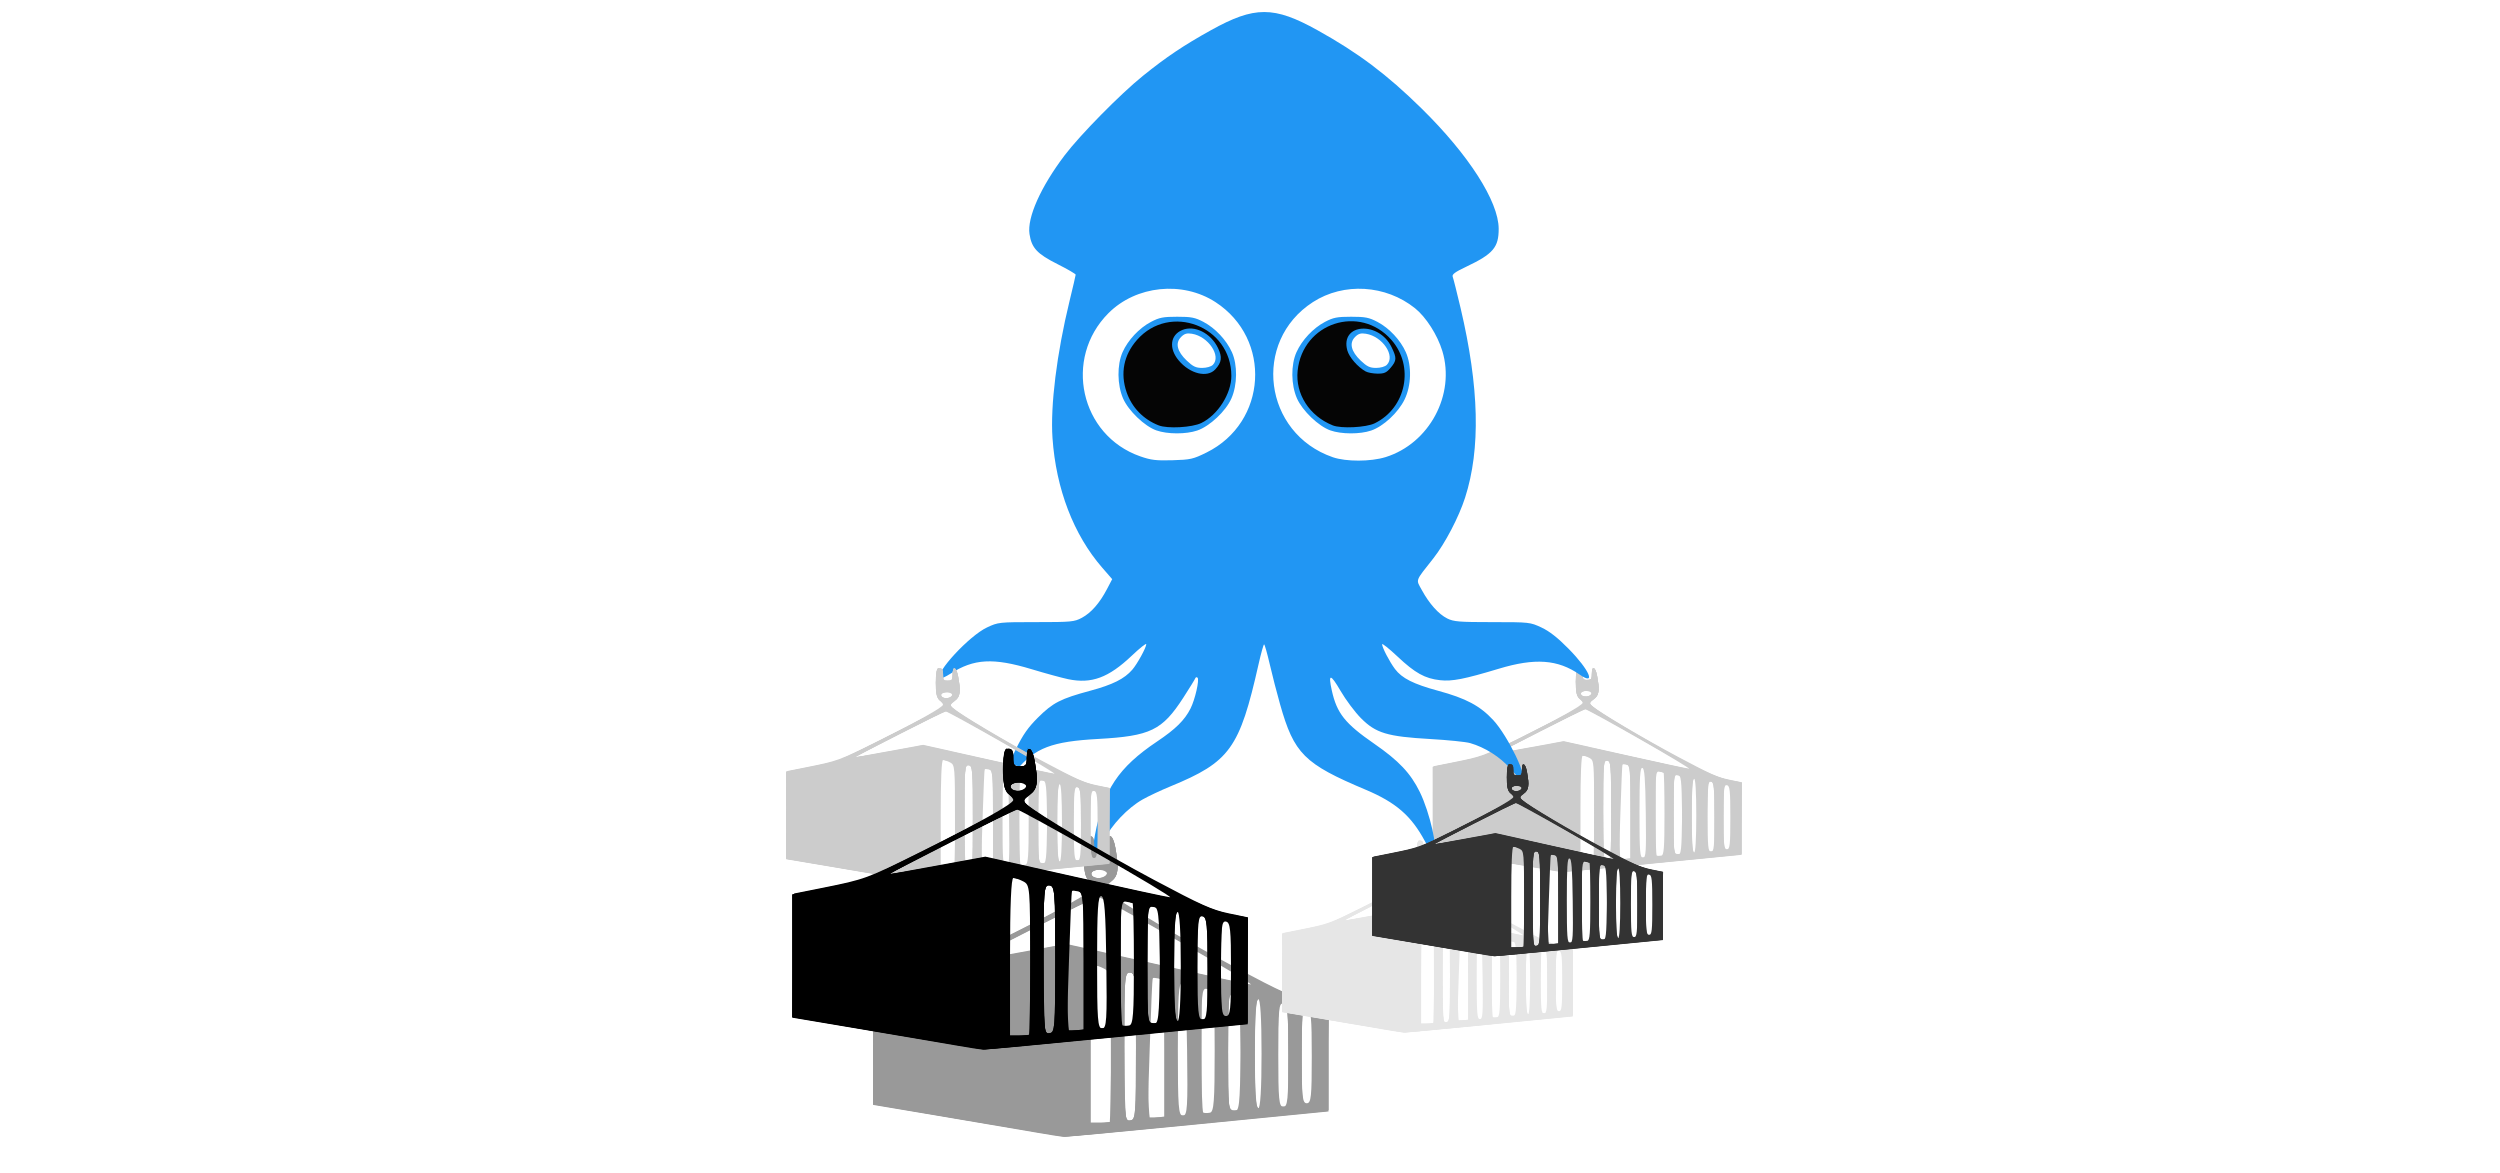 <?xml version="1.0" encoding="UTF-8" standalone="no"?>
<!-- Generator: Adobe Illustrator 19.2.1, SVG Export Plug-In . SVG Version: 6.00 Build 0)  -->

<svg
   xmlns:dc="http://purl.org/dc/elements/1.1/"
   xmlns:cc="http://creativecommons.org/ns#"
   xmlns:rdf="http://www.w3.org/1999/02/22-rdf-syntax-ns#"
   xmlns:svg="http://www.w3.org/2000/svg"
   xmlns="http://www.w3.org/2000/svg"
   xmlns:sodipodi="http://sodipodi.sourceforge.net/DTD/sodipodi-0.dtd"
   xmlns:inkscape="http://www.inkscape.org/namespaces/inkscape"
   version="1.1"
   id="Layer_1"
   x="0px"
   y="0px"
   viewBox="0 0 305.3 143.2"
   style="enable-background:new 0 0 305.3 143.2;"
   xml:space="preserve"
   inkscape:version="0.91 r13725"
   sodipodi:docname="welcome-cow.svg"><defs
     id="defs13" /><sodipodi:namedview
     pagecolor="#ffffff"
     bordercolor="#666666"
     borderopacity="1"
     objecttolerance="10"
     gridtolerance="10"
     guidetolerance="10"
     inkscape:pageopacity="0"
     inkscape:pageshadow="2"
     inkscape:window-width="1366"
     inkscape:window-height="704"
     id="namedview11"
     showgrid="false"
     inkscape:zoom="1.0809041"
     inkscape:cx="-9.2515147"
     inkscape:cy="69.749697"
     inkscape:window-x="0"
     inkscape:window-y="27"
     inkscape:window-maximized="1"
     inkscape:current-layer="Layer_1" /><style
     type="text/css"
     id="style3">
	.st0{fill:#0876A9;}
</style><g
     transform="matrix(0.255,0,0,0.255,173.886,-161.875)"
     id="layer1-2-9-6"
     inkscape:label="Layer 1"
     style="fill:#cccccc"
     inkscape:export-xdpi="12.53"
     inkscape:export-ydpi="12.53"><g
       style="fill:#cccccc"
       transform="matrix(0.87,0,0,0.46,-59.868,954.685)"
       id="g3338-8-1"><path
         inkscape:connector-curvature="0"
         id="path3346-6-6"
         d="m 134.375,209.358 c -4.812,-1.62 -20.429,-6.661 -34.703,-11.203 L 73.718,189.896 74.047,146.075 74.375,102.254 85,98.228 C 100.769,92.252 101.607,91.674 121.25,73.213 143.194,52.589 156.26,38.775 156.209,36.25 156.188,35.219 155.345,33.283 154.335,31.949 151.63,28.372 151.665,0 154.375,0 c 1.417,0 1.875,1.528 1.875,6.25 0,5.417 0.333,6.25 2.5,6.25 2.167,0 2.5,-0.833 2.5,-6.25 0,-9.132 2.008,-7.636 2.935,2.188 1.428,15.116 1.031,20.248 -1.881,24.337 -2.411,3.385 -2.51,4.092 -0.938,6.682 4.158,6.851 28.318,33.949 47.383,53.144 17.761,17.882 21.623,21.159 27.812,23.603 l 7.188,2.837 0,37.751 0,37.751 -48.438,9.023 c -26.641,4.963 -49.281,8.959 -50.312,8.88 -1.031,-0.079 -5.812,-1.468 -10.625,-3.088 z M 162.5,149.375 c 0,-51.458 -0.078,-53.203 -2.5,-55.625 -1.375,-1.375 -3.062,-2.5 -3.75,-2.5 -0.815,0 -1.25,19.375 -1.25,55.625 l 0,55.625 3.75,0 3.75,0 0,-53.125 z m 8.452,50.836 c 1.236,-0.784 1.506,-12.061 1.25,-52.151 -0.304,-47.571 -0.48,-51.18 -2.514,-51.572 -2.055,-0.396 -2.188,2.756 -2.188,52.171 0,28.925 0.422,52.583 0.938,52.573 0.516,-0.01 1.647,-0.47 2.514,-1.02 z M 182.5,150.134 c 0,-43.943 -0.197,-48.692 -2.054,-49.404 -1.13,-0.433 -2.177,-0.634 -2.328,-0.446 -0.151,0.188 -0.651,22.42 -1.112,49.404 l -0.838,49.062 3.166,0 3.166,0 0,-48.616 z m 8.453,0.908 c -0.253,-35.82 -0.686,-46.578 -1.89,-46.979 -1.232,-0.41 -1.562,9.431 -1.562,46.459 0,41.094 0.237,46.979 1.89,46.979 1.659,0 1.85,-5.685 1.562,-46.459 z m 10.297,0.7 c 0,-23.645 -0.235,-42.991 -0.523,-42.991 -0.288,0 -1.413,-0.341 -2.5,-0.759 -1.78,-0.683 -1.977,3.604 -1.977,42.917 0,24.021 0.336,44.012 0.747,44.423 0.411,0.411 1.536,0.445 2.5,0.075 1.457,-0.559 1.753,-7.935 1.753,-43.664 z m 10,1.517 c 0,-35.77 -0.231,-40.58 -1.977,-41.25 -1.087,-0.417 -2.212,-0.759 -2.5,-0.759 -0.288,0 -0.523,18.562 -0.523,41.25 0,40.417 0.051,41.25 2.5,41.25 2.449,0 2.5,-0.833 2.5,-40.491 z m 7.5,0.491 c 0,-25 -0.444,-38.75 -1.25,-38.75 -0.806,0 -1.25,13.75 -1.25,38.75 0,25 0.444,38.75 1.25,38.75 0.806,0 1.25,-13.75 1.25,-38.75 z m 10,1.384 c 0,-30.95 -0.268,-36.219 -1.875,-36.836 -1.641,-0.63 -1.875,3.887 -1.875,36.116 0,31.91 0.251,36.836 1.875,36.836 1.623,0 1.875,-4.846 1.875,-36.116 z m 8.75,0.625 c 0,-28.172 -0.274,-33.096 -1.875,-33.711 -1.638,-0.629 -1.875,3.54 -1.875,32.991 0,29.132 0.255,33.711 1.875,33.711 1.619,0 1.875,-4.499 1.875,-32.991 z M 187.302,73.724 C 171.341,56.522 157.905,42.6 157.445,42.786 156.984,42.973 145.98,53.409 132.991,65.979 L 109.375,88.833 127.583,82.524 145.791,76.214 179.458,90.488 c 18.517,7.851 34.387,14.328 35.266,14.393 0.879,0.065 -11.461,-13.955 -27.422,-31.157 z M 161.016,27.169 C 161.513,24.586 157.905,22.845 156,24.75 c -1.905,1.905 -0.164,5.513 2.419,5.016 1.197,-0.231 2.366,-1.399 2.596,-2.596 z"
         style="fill:#cccccc" /><path
         inkscape:connector-curvature="0"
         id="path3344-2-5"
         d="M 109.062,200.936 73.75,189.58 l 0,-43.295 0,-43.295 13.628,-5.276 13.628,-5.276 20.434,-19.136 c 11.239,-10.525 23.976,-22.935 28.306,-27.578 l 7.872,-8.442 -2.559,-4.337 C 152.882,29.255 152.5,26.472 152.5,14.304 152.5,2.423 152.818,0 154.375,0 c 1.417,0 1.875,1.528 1.875,6.25 0,5.417 0.333,6.25 2.5,6.25 2.167,0 2.5,-0.833 2.5,-6.25 0,-9.132 2.008,-7.636 2.935,2.188 1.429,15.134 1.037,20.113 -1.899,24.084 -2.202,2.979 -2.463,4.206 -1.38,6.512 2.014,4.29 17.23,21.96 36.356,42.216 23.678,25.078 32.582,32.993 40.194,35.73 l 6.33,2.276 -0.33,37.55 L 243.125,194.356 195,203.374 c -26.469,4.96 -48.688,8.996 -49.375,8.968 -0.688,-0.028 -17.141,-5.16 -36.562,-11.406 z m 53.75,-36.874 c 0.546,-67.19 0.486,-69.137 -2.194,-71.097 -1.291,-0.944 -3.364,-1.716 -4.608,-1.716 -2.148,0 -2.261,2.792 -2.261,55.625 l 0,55.625 4.375,0 4.375,0 0.312,-38.438 z M 171.875,148.75 c 0,-48.378 -0.146,-51.869 -2.188,-52.262 C 167.632,96.092 167.5,99.248 167.5,148.75 c 0,49.502 0.132,52.658 2.188,52.262 2.041,-0.393 2.188,-3.884 2.188,-52.262 z m 10.625,1.148 c 0,-46.032 -0.121,-48.625 -2.321,-49.802 -2.14,-1.145 -2.384,-0.499 -3.125,8.27 -0.442,5.231 -0.804,27.911 -0.804,50.4 l 0,40.888 3.125,-0.597 3.125,-0.597 0,-48.56 z m 9.703,1.039 -0.328,-46.562 -2.812,-0.399 -2.812,-0.399 0,46.962 0,46.962 3.14,0 3.14,0 -0.328,-46.562 z m 9.672,1.715 0,-42.973 -2.812,-1.867 -2.812,-1.867 0,45.239 0,45.239 2.812,-0.399 2.812,-0.399 0,-42.973 z m 9.079,0.027 c -0.304,-37.684 -0.495,-40.802 -2.517,-41.191 -2.048,-0.394 -2.188,2.245 -2.188,41.429 0,41.328 0.031,41.841 2.517,41.191 2.466,-0.645 2.51,-1.479 2.188,-41.429 z m 8.751,1.487 c -0.253,-29.317 -0.698,-38.456 -1.893,-38.854 -1.228,-0.409 -1.562,7.806 -1.562,38.334 0,33.868 0.243,38.854 1.893,38.854 1.657,0 1.852,-4.785 1.562,-38.334 z m 9.044,0.967 c 0,-30.95 -0.268,-36.219 -1.875,-36.836 -1.574,-0.604 -1.875,0.948 -1.875,9.665 0,5.711 -0.371,22.287 -0.824,36.836 l -0.824,26.452 2.699,0 2.699,0 0,-36.116 z m 10,1.25 c 0,-29.501 -0.242,-33.709 -1.977,-34.375 -1.087,-0.417 -2.212,-0.759 -2.5,-0.759 -0.288,0 -0.523,15.469 -0.523,34.375 0,33.542 0.061,34.375 2.5,34.375 2.438,0 2.5,-0.833 2.5,-33.616 z M 209.164,96.953 C 204.467,91.84 191.344,77.532 180,65.158 168.656,52.784 158.715,42.765 157.909,42.893 c -1.743,0.276 -48.227,44.706 -47.517,45.416 0.269,0.269 8.307,-2.26 17.861,-5.622 l 17.371,-6.111 35,14.746 c 19.25,8.11 35.467,14.787 36.039,14.837 0.571,0.05 -2.804,-4.092 -7.5,-9.206 z M 161.024,26.55 c 0.3,-2.104 -0.225,-2.8 -2.114,-2.8 -2.992,0 -4.412,1.891 -3.4,4.527 1.069,2.786 5.048,1.54 5.514,-1.728 z"
         style="fill:#cccccc" /><path
         inkscape:connector-curvature="0"
         id="path3342-4-9"
         d="M 109.062,200.843 73.75,189.464 l 0,-43.311 0,-43.311 11.062,-3.957 c 6.084,-2.176 13.537,-5.552 16.563,-7.503 5.985,-3.858 52.885,-48.913 54.969,-52.806 0.984,-1.839 0.688,-3.224 -1.281,-5.99 C 152.834,29.458 152.5,27.102 152.5,14.495 152.5,5.665 152.989,0 153.75,0 c 0.688,0 1.25,2.812 1.25,6.25 0,5.833 0.208,6.25 3.125,6.25 2.917,0 3.125,-0.417 3.125,-6.25 0,-9.132 2.008,-7.636 2.935,2.188 1.456,15.42 1.059,20.516 -1.838,23.6 -1.809,1.926 -2.42,3.751 -1.921,5.74 0.89,3.545 12.891,17.915 35.627,42.658 21.354,23.24 33.264,33.775 41.479,36.693 l 6.253,2.221 -0.33,37.415 -0.33,37.415 -48.75,9.13 c -26.812,5.022 -49.031,9.081 -49.375,9.022 -0.344,-0.059 -16.516,-5.229 -35.938,-11.487 z m 53.036,1.15 c 0.123,-0.081 0.404,-24.231 0.625,-53.665 0.389,-51.777 0.323,-53.575 -2.025,-55.297 -1.335,-0.979 -3.444,-1.78 -4.688,-1.78 -2.148,0 -2.261,2.813 -2.261,56.219 l 0,56.219 4.062,-0.773 c 2.234,-0.425 4.163,-0.84 4.286,-0.921 z M 171.875,148.75 c 0,-48.378 -0.146,-51.869 -2.188,-52.262 C 167.632,96.092 167.5,99.248 167.5,148.75 c 0,49.502 0.132,52.658 2.188,52.262 2.041,-0.393 2.188,-3.884 2.188,-52.262 z m 11.591,1.785 c 0.339,-47.041 0.321,-47.427 -2.318,-49.591 -1.462,-1.199 -3.163,-1.869 -3.779,-1.489 -0.629,0.389 -1.12,22.508 -1.12,50.51 l 0,49.818 3.438,-0.919 3.438,-0.919 0.341,-47.41 z m 8.736,0.402 -0.328,-46.562 -2.812,-0.399 -2.812,-0.399 0,46.962 0,46.962 3.14,0 3.14,0 -0.328,-46.562 z m 9.672,1.715 0,-42.973 -2.812,-1.867 -2.812,-1.867 0,45.239 0,45.239 2.812,-0.399 2.812,-0.399 0,-42.973 z m 9.08,0.821 c 0.321,-39.853 0.267,-40.901 -2.188,-42.215 -2.5,-1.338 -2.517,-1.056 -2.517,41.289 0,39.932 0.139,42.609 2.188,42.215 2.022,-0.389 2.212,-3.512 2.517,-41.289 z M 220,154.528 c 0,-30.241 -0.342,-38.255 -1.678,-39.364 -0.923,-0.766 -2.048,-1.022 -2.5,-0.57 C 215.37,115.047 215,132.76 215,153.958 c 0,37.708 0.054,38.542 2.5,38.542 2.445,0 2.5,-0.833 2.5,-37.972 z m 10,1.25 c 0,-30.256 -0.28,-35.704 -1.905,-37.053 -1.048,-0.87 -2.186,-1.3 -2.529,-0.957 -0.343,0.343 -0.983,17.017 -1.421,37.053 l -0.796,36.429 3.326,0 3.326,0 0,-35.472 z m 8.458,0.159 -0.333,-34.062 -2.812,-0.399 -2.812,-0.399 0,33.629 c 0,18.496 0.375,34.004 0.833,34.462 0.458,0.458 1.874,0.833 3.145,0.833 2.201,0 2.296,-1.638 1.979,-34.062 z M 213.554,101.562 C 211.104,98.984 197.791,84.622 183.97,69.646 170.148,54.67 158.557,42.295 158.211,42.146 157.866,41.997 146.611,52.422 133.202,65.312 119.792,78.203 109.25,88.75 109.775,88.75 c 0.525,0 8.501,-2.531 17.725,-5.625 9.224,-3.094 17.481,-5.625 18.349,-5.625 0.868,0 16.922,6.446 35.677,14.323 18.755,7.878 34.635,14.347 35.291,14.375 0.655,0.028 -0.813,-2.058 -3.263,-4.636 z m -51.967,-73.125 c 0.887,-2.542 -0.439,-4.688 -2.897,-4.688 -2.756,0 -4.169,1.949 -3.215,4.435 0.853,2.222 5.36,2.408 6.112,0.253 z"
         style="fill:#cccccc" /><path
         inkscape:connector-curvature="0"
         id="path3340-6-8"
         d="M 109.707,200.816 73.79,189.375 73.77,146.239 73.75,103.103 l 8.438,-2.997 c 18.597,-6.606 20.297,-7.853 48.804,-35.805 L 158.125,37.695 155.312,32.662 C 152.869,28.29 152.5,25.817 152.5,13.815 152.5,5.438 152.992,0 153.75,0 c 0.688,0 1.25,2.812 1.25,6.25 0,5.833 0.208,6.25 3.125,6.25 2.909,0 3.14,-0.454 3.343,-6.562 L 161.687,-0.625 162.172,5 c 0.267,3.094 1.013,6.159 1.657,6.812 0.644,0.653 1.171,4.622 1.171,8.82 0,6.173 -0.596,8.44 -3.117,11.857 -2.974,4.031 -3.023,4.372 -1.063,7.43 2.601,4.061 17.185,21.365 28.417,33.718 l 8.627,9.488 -8.651,-8.75 C 184.455,69.562 175.504,60.118 169.322,53.387 L 158.081,41.149 133.728,64.411 c -13.394,12.794 -24.539,23.78 -24.765,24.411 -0.227,0.632 7.958,-1.763 18.188,-5.321 l 18.6,-6.47 31.812,13.307 c 17.497,7.319 34.062,14.23 36.812,15.358 l 5,2.051 -3.725,-4.186 c -2.049,-2.303 -7.111,-7.814 -11.25,-12.248 -4.139,-4.434 -0.441,-1.305 8.218,6.953 14.623,13.946 18.706,16.947 27.713,20.372 l 3.419,1.3 0,36.77 0,36.77 -2.812,0.683 c -1.547,0.376 -22.781,4.401 -47.188,8.944 -24.406,4.544 -45.219,8.461 -46.25,8.706 -1.031,0.245 -18.038,-4.704 -37.793,-10.996 z m 52.613,1.031 c 0.345,-0.345 0.667,-24.504 0.716,-53.686 0.096,-57.272 0.301,-55.454 -6.474,-57.485 l -2.812,-0.843 0,57.115 0,57.115 3.971,-0.794 c 2.184,-0.437 4.254,-1.077 4.599,-1.422 z M 172.5,148.227 c 0,-50.12 -0.073,-51.704 -2.428,-52.32 -1.335,-0.349 -2.741,-0.321 -3.125,0.063 -0.971,0.971 -0.88,104.681 0.092,105.653 0.434,0.434 1.84,0.227 3.125,-0.461 C 172.387,199.972 172.5,197.42 172.5,148.227 Z m 8.438,50.985 2.812,-0.754 0,-48.404 0,-48.404 -3.184,-1.451 c -1.751,-0.798 -3.439,-1.451 -3.75,-1.451 -0.311,0 -0.566,22.781 -0.566,50.625 0,27.844 0.422,50.617 0.938,50.608 0.516,-0.01 2.203,-0.356 3.75,-0.771 z M 191.352,197.5 c 0.676,0 1.148,-18.979 1.148,-46.206 0,-43.843 -0.119,-46.27 -2.336,-47.456 -1.285,-0.688 -2.691,-0.895 -3.125,-0.461 -0.434,0.434 -0.789,22.131 -0.789,48.215 0,42.732 0.196,47.35 1.977,46.667 1.087,-0.417 2.494,-0.759 3.125,-0.759 z M 202.5,152.544 c 0,-42.576 -0.065,-43.741 -2.526,-45.058 -1.389,-0.743 -3.077,-1.011 -3.75,-0.595 -1.379,0.853 -1.761,87.156 -0.391,88.526 0.458,0.458 2.146,0.833 3.75,0.833 l 2.917,0 0,-43.706 z m 8.75,1.25 c 0,-39.46 -0.102,-41.261 -2.418,-42.5 C 207.502,110.582 206.096,110 205.707,110 205.318,110 205,129.125 205,152.5 l 0,42.5 3.125,0 3.125,0 0,-41.206 z m 8.75,0.09 c 0,-34.06 -0.233,-38.706 -1.977,-39.375 -1.087,-0.417 -2.212,-0.759 -2.5,-0.759 -0.288,0 -0.523,17.719 -0.523,39.375 0,38.542 0.053,39.375 2.5,39.375 2.446,0 2.5,-0.833 2.5,-38.616 z m 10,1.25 c 0,-31.861 -0.234,-36.206 -1.988,-36.879 -1.093,-0.42 -2.5,-0.447 -3.125,-0.06 -0.641,0.396 -1.137,16.502 -1.137,36.879 l 0,36.176 3.125,0 3.125,0 0,-36.116 z m 8.458,0.804 -0.333,-34.062 -2.812,-0.399 -2.812,-0.399 0,34.462 0,34.462 3.145,0 3.145,0 -0.333,-34.062 z M 161.787,27.903 c 1.04,-2.709 -1.981,-5.73 -4.69,-4.69 C 155.943,23.656 155,25.362 155,27.009 155,29.33 155.67,30 157.991,30 c 1.646,0 3.353,-0.943 3.796,-2.097 z"
         style="fill:#cccccc" /></g></g><path
     inkscape:connector-curvature="0"
     id="path3419"
     d="m 144.47,112.196 c 0,-0.138 0.106,-0.184 0.236,-0.104 0.13,0.08 0.236,0.193 0.236,0.25 0,0.057 -0.106,0.104 -0.236,0.104 -0.13,0 -0.236,-0.113 -0.236,-0.25 z m -10.975,-8.009 c -0.082,-0.132 0.018,-1.129 0.221,-2.214 1.029,-5.494 2.858,-8.247 7.579,-11.414 2.27,-1.523 3.366,-2.602 4.089,-4.028 0.556,-1.097 1.113,-3.537 0.861,-3.772 -0.104,-0.097 -0.229,-0.063 -0.279,0.075 -0.05,0.138 -0.705,1.2 -1.456,2.362 -2.585,3.997 -4.016,4.691 -10.399,5.044 -5.674,0.314 -7.676,1.076 -9.971,3.797 -0.546,0.647 -1.095,1.176 -1.221,1.176 -0.417,0 0.045,-1.499 1.164,-3.777 0.841,-1.712 1.47,-2.609 2.658,-3.792 1.84,-1.833 2.778,-2.316 6.395,-3.29 2.752,-0.742 4.169,-1.45 5.139,-2.569 0.61,-0.703 1.707,-2.707 1.707,-3.119 0,-0.151 -0.793,0.48 -1.763,1.401 -2.838,2.695 -4.922,3.468 -7.767,2.877 -0.752,-0.156 -2.766,-0.706 -4.476,-1.223 -4.688,-1.416 -7.04,-1.286 -9.895,0.545 -0.627,0.402 -1.211,0.661 -1.298,0.574 -0.64,-0.64 3.578,-5.199 5.754,-6.218 1.364,-0.639 1.461,-0.649 5.989,-0.649 4.304,0 4.667,-0.034 5.584,-0.524 1.139,-0.609 2.176,-1.793 3.075,-3.508 l 0.636,-1.215 -1.218,-1.401 c -3.493,-4.016 -5.644,-9.624 -6.072,-15.833 -0.272,-3.942 0.52,-10.318 2.076,-16.706 0.411,-1.688 0.75,-3.146 0.754,-3.241 0.004,-0.094 -1.001,-0.679 -2.233,-1.298 -2.48,-1.247 -3.151,-1.971 -3.406,-3.669 -0.301,-2.007 1.373,-5.755 4.289,-9.606 1.878,-2.48 6.813,-7.492 9.553,-9.702 2.854,-2.302 4.993,-3.737 8.328,-5.588 5.319,-2.951 7.665,-2.951 12.984,0 4.974,2.76 8.486,5.399 12.725,9.564 5.756,5.655 9.406,11.346 9.418,14.687 0.009,2.278 -0.674,3.078 -3.961,4.638 -1.399,0.664 -1.768,0.941 -1.651,1.237 0.083,0.209 0.514,1.921 0.958,3.804 2.281,9.684 2.462,17.212 0.554,23.157 -0.761,2.372 -2.452,5.608 -3.875,7.414 -2.278,2.892 -2.145,2.525 -1.403,3.889 0.903,1.658 2.047,2.934 3.101,3.458 0.782,0.389 1.465,0.444 5.496,0.444 4.54,0 4.623,0.009 6.005,0.656 0.979,0.458 1.978,1.241 3.313,2.597 2.565,2.604 3.405,4.576 1.34,3.145 -2.656,-1.84 -5.439,-2.041 -9.852,-0.71 -4.244,1.28 -5.71,1.566 -7.179,1.404 -1.854,-0.205 -3.055,-0.873 -5.199,-2.89 -1.036,-0.974 -1.883,-1.65 -1.883,-1.501 0,0.392 0.906,2.134 1.569,3.02 0.849,1.133 2.253,1.842 5.267,2.66 3.413,0.926 5.118,1.834 6.74,3.586 1.807,1.951 4.357,7.275 3.486,7.275 -0.127,0 -0.767,-0.617 -1.423,-1.371 -1.22,-1.403 -3.086,-2.584 -4.898,-3.102 -0.519,-0.148 -2.71,-0.37 -4.869,-0.494 -5.248,-0.299 -6.643,-0.72 -8.46,-2.551 -0.729,-0.734 -1.846,-2.23 -2.483,-3.323 -1.245,-2.136 -1.536,-2.149 -1.069,-0.046 0.619,2.786 1.609,4.028 5.178,6.496 3.002,2.076 4.442,3.6 5.565,5.891 1.24,2.53 2.276,7.134 1.68,7.47 -0.115,0.065 -0.593,-0.597 -1.062,-1.471 -1.659,-3.09 -3.534,-4.718 -7.226,-6.273 -7.513,-3.164 -8.742,-4.391 -10.455,-10.433 -0.387,-1.363 -0.955,-3.567 -1.262,-4.898 -0.308,-1.33 -0.618,-2.419 -0.689,-2.42 -0.071,0 -0.374,1.084 -0.673,2.41 -2.326,10.314 -3.499,11.941 -10.765,14.932 -1.169,0.481 -2.701,1.202 -3.405,1.603 -1.822,1.037 -3.773,3.091 -4.722,4.971 -0.86,1.703 -1.077,1.965 -1.314,1.582 z m 13.847,-48.926 c 7.412,-3.663 8.017,-13.875 1.089,-18.369 -4.029,-2.614 -9.694,-2.028 -13.065,1.351 -5.527,5.539 -3.442,14.93 3.882,17.487 1.313,0.458 1.944,0.535 3.945,0.475 2.2,-0.065 2.517,-0.137 4.149,-0.944 z m -6.122,-2.698 c -1.449,-0.513 -3.421,-2.406 -4.073,-3.91 -0.718,-1.657 -0.744,-4.098 -0.06,-5.64 0.657,-1.481 2.032,-2.948 3.473,-3.704 1.022,-0.536 1.487,-0.628 3.202,-0.628 1.715,0 2.18,0.091 3.202,0.628 1.436,0.754 2.811,2.217 3.48,3.704 0.696,1.546 0.67,3.978 -0.06,5.64 -0.685,1.56 -2.647,3.403 -4.177,3.924 -1.371,0.467 -3.644,0.461 -4.987,-0.015 z m 6.892,-8.004 c 1.066,-1.066 -0.551,-3.477 -2.551,-3.801 -0.625,-0.101 -0.918,-0.014 -1.325,0.393 -0.739,0.739 -0.491,1.77 0.697,2.894 0.758,0.717 1.114,0.885 1.872,0.885 0.537,0 1.095,-0.158 1.308,-0.371 z m 21.09,11.266 c 5.353,-1.666 8.551,-7.642 6.936,-12.96 -0.593,-1.954 -1.987,-4.138 -3.328,-5.216 -3.579,-2.876 -8.716,-3.187 -12.479,-0.756 -7.463,4.824 -6.026,16.019 2.431,18.943 1.615,0.559 4.624,0.553 6.44,-0.012 z m -6.736,-3.262 c -1.442,-0.51 -3.42,-2.406 -4.08,-3.91 -0.73,-1.662 -0.756,-4.094 -0.06,-5.64 0.669,-1.487 2.044,-2.95 3.48,-3.704 1.022,-0.536 1.487,-0.628 3.202,-0.628 1.715,0 2.18,0.091 3.202,0.628 1.441,0.757 2.816,2.223 3.473,3.704 0.738,1.664 0.673,4.085 -0.156,5.778 -0.786,1.606 -2.591,3.282 -4.084,3.79 -1.362,0.464 -3.638,0.456 -4.977,-0.018 z m 6.892,-8.004 c 1.087,-1.087 -0.513,-3.471 -2.551,-3.801 -0.625,-0.101 -0.918,-0.014 -1.325,0.393 -0.739,0.739 -0.491,1.77 0.697,2.894 0.758,0.717 1.114,0.885 1.872,0.885 0.537,0 1.095,-0.158 1.308,-0.371 z"
     style="fill:#2196f3;fill-opacity:1"
     inkscape:export-xdpi="12.53"
     inkscape:export-ydpi="12.53" /><path
     inkscape:connector-curvature="0"
     id="path3417"
     d="m 133.848,102.84 c 0.003,-0.837 0.929,-4.279 1.488,-5.529 1.161,-2.601 2.703,-4.206 6.607,-6.88 1.209,-0.828 2.46,-1.913 2.913,-2.525 0.976,-1.32 1.793,-3.846 1.693,-5.237 l -0.074,-1.03 -1.51,2.457 c -0.83,1.351 -1.875,2.862 -2.323,3.357 -1.573,1.742 -4.28,2.54 -8.679,2.561 -4.259,0.021 -6.954,0.95 -9.334,3.22 -1.778,1.696 -1.854,1.267 -0.32,-1.798 1.318,-2.632 3.328,-4.804 5.305,-5.732 0.724,-0.34 2.265,-0.851 3.423,-1.136 2.74,-0.673 4.373,-1.446 5.308,-2.511 0.895,-1.019 1.868,-3.014 1.871,-3.836 0.002,-0.509 -0.248,-0.331 -1.944,1.383 -3.234,3.269 -5.138,3.856 -9.031,2.785 -1.169,-0.322 -2.868,-0.809 -3.777,-1.084 -3.693,-1.115 -6.237,-1.05 -8.582,0.221 -1.631,0.884 -1.79,0.879 -1.317,-0.034 0.655,-1.266 3.441,-3.85 4.951,-4.591 l 1.407,-0.691 4.603,0 c 4.001,0 4.718,-0.057 5.479,-0.436 1.169,-0.581 2.64,-2.214 3.41,-3.783 l 0.627,-1.278 -1.589,-1.973 c -2.021,-2.509 -3.947,-6.371 -4.742,-9.508 -1.515,-5.976 -1.136,-13.089 1.204,-22.619 0.448,-1.825 0.786,-3.339 0.751,-3.364 -0.035,-0.025 -0.979,-0.484 -2.098,-1.019 -3.381,-1.618 -4.144,-3.003 -3.311,-6.009 1.432,-5.164 8.789,-13.684 16.558,-19.175 2.363,-1.67 7.322,-4.349 9.043,-4.884 1.705,-0.531 3.221,-0.548 4.901,-0.056 1.608,0.471 6.112,2.851 8.6,4.544 8.425,5.733 16.344,15.034 17.306,20.328 0.464,2.551 -0.328,3.743 -3.496,5.262 -1.104,0.529 -2.035,0.983 -2.071,1.009 -0.035,0.025 0.302,1.539 0.751,3.364 1.709,6.959 2.441,13.391 2.025,17.798 -0.513,5.442 -2.475,10.495 -5.563,14.329 l -1.589,1.973 0.627,1.278 c 0.77,1.57 2.241,3.202 3.41,3.783 0.761,0.379 1.479,0.436 5.479,0.436 4.539,0 4.622,0.009 5.902,0.644 0.714,0.354 1.784,1.063 2.377,1.575 1.249,1.078 3.188,3.507 2.972,3.723 -0.081,0.081 -0.772,-0.186 -1.535,-0.592 -1.649,-0.879 -3.857,-1.254 -5.684,-0.965 -0.703,0.111 -2.774,0.655 -4.603,1.209 -5.842,1.77 -7.618,1.415 -11.234,-2.245 -1.009,-1.021 -1.892,-1.763 -1.963,-1.649 -0.191,0.309 0.875,2.786 1.616,3.758 1.003,1.315 2.465,2.094 5.227,2.786 1.385,0.347 3.111,0.909 3.836,1.249 1.979,0.929 3.988,3.1 5.306,5.732 1.534,3.065 1.458,3.494 -0.32,1.798 -2.38,-2.27 -5.075,-3.2 -9.334,-3.22 -6.21,-0.03 -8.235,-1.123 -11.018,-5.945 -0.663,-1.149 -1.297,-2.146 -1.409,-2.215 -0.364,-0.225 -0.214,1.95 0.233,3.387 0.617,1.982 1.689,3.409 3.524,4.692 5.841,4.082 7.178,5.779 8.325,10.564 0.75,3.126 0.573,3.458 -0.669,1.257 -0.388,-0.687 -1.364,-1.859 -2.169,-2.604 -1.559,-1.444 -2.787,-2.139 -6.804,-3.855 -6.073,-2.594 -6.96,-3.869 -9.234,-13.268 -0.514,-2.124 -1,-3.926 -1.08,-4.006 -0.253,-0.253 -0.504,0.398 -0.924,2.391 -0.619,2.943 -2.185,8.29 -2.76,9.424 -1.266,2.498 -2.81,3.725 -6.869,5.459 -4.017,1.716 -5.244,2.411 -6.804,3.855 -0.805,0.745 -1.781,1.917 -2.169,2.604 -0.785,1.391 -1.133,1.725 -1.13,1.086 z m 12.451,-46.854 c 0.812,-0.259 2.093,-0.926 2.847,-1.481 6.639,-4.887 5.658,-14.959 -1.803,-18.502 -4.198,-1.994 -9.502,-0.947 -12.585,2.484 -3.252,3.619 -3.734,9.024 -1.164,13.03 2.761,4.303 7.741,6.055 12.704,4.47 z m -3.873,-3.273 c -2.108,-0.422 -3.972,-1.896 -5.069,-4.006 -0.825,-1.587 -0.79,-4.383 0.075,-6.035 0.665,-1.269 2.015,-2.632 3.305,-3.336 0.598,-0.327 1.307,-0.426 3.024,-0.426 2.018,0 2.353,0.065 3.341,0.645 4.098,2.409 4.961,7.477 1.852,10.878 -1.74,1.904 -4.17,2.752 -6.528,2.28 z m 5.686,-7.918 c 0.204,-0.204 0.371,-0.687 0.371,-1.074 0,-1.634 -1.501,-3.04 -3.245,-3.04 -1.1,0 -1.555,0.421 -1.555,1.438 0,1.93 3.226,3.88 4.429,2.676 z m 20.787,11.418 c 2.347,-0.589 4.833,-2.45 6.275,-4.697 2.739,-4.269 1.978,-10.174 -1.755,-13.615 -2.317,-2.136 -4.732,-2.99 -8.041,-2.846 -1.879,0.082 -2.389,0.204 -3.947,0.944 -6.325,3.004 -8.217,10.778 -3.987,16.382 2.606,3.451 7.049,4.938 11.454,3.832 z m -5.226,-3.5 c -1.527,-0.306 -2.752,-1.041 -3.945,-2.369 -3.075,-3.42 -1.972,-8.792 2.256,-10.987 1.151,-0.597 3.873,-0.714 5.335,-0.228 1.522,0.506 3.2,1.982 4.01,3.528 0.534,1.019 0.633,1.507 0.633,3.098 0,1.587 -0.1,2.077 -0.624,3.069 -1.539,2.909 -4.657,4.491 -7.666,3.888 z m 5.686,-7.918 c 0.931,-0.932 0.231,-2.978 -1.288,-3.764 -0.816,-0.422 -2.386,-0.46 -2.779,-0.067 -0.464,0.464 -0.337,1.945 0.227,2.662 1.099,1.397 3.026,1.983 3.84,1.169 z"
     style="fill:#2196f3;fill-opacity:0"
     inkscape:export-xdpi="12.53"
     inkscape:export-ydpi="12.53" /><path
     inkscape:connector-curvature="0"
     id="path3415"
     d="m 134.083,102.231 c 0,-0.937 0.949,-4.013 1.727,-5.597 0.937,-1.907 2.702,-3.709 5.483,-5.597 2.427,-1.647 3.967,-3.201 4.595,-4.636 0.527,-1.203 1.02,-3.641 0.896,-4.424 -0.081,-0.505 -0.204,-0.394 -1.025,0.918 -3.952,6.315 -4.618,6.728 -11.488,7.116 -2.245,0.127 -4.507,0.352 -5.026,0.5 -1.653,0.472 -3.239,1.413 -4.65,2.758 -1.74,1.66 -1.809,1.215 -0.283,-1.833 0.768,-1.534 1.514,-2.604 2.538,-3.643 1.664,-1.688 3.071,-2.421 6.172,-3.216 3.708,-0.951 5.027,-1.73 6.135,-3.62 0.696,-1.187 1.318,-2.882 1.128,-3.072 -0.075,-0.075 -1.063,0.755 -2.193,1.845 -2.26,2.178 -2.94,2.612 -4.681,2.985 -1.462,0.314 -2.867,0.075 -7.138,-1.211 -1.741,-0.525 -3.81,-1.015 -4.596,-1.089 -1.641,-0.155 -3.633,0.321 -5.239,1.252 -0.672,0.389 -1.001,0.481 -0.996,0.277 0.022,-0.901 3.309,-4.06 5.177,-4.977 l 1.544,-0.758 4.319,0.065 c 3.812,0.058 4.437,0.013 5.328,-0.381 1.164,-0.515 2.488,-1.797 3.319,-3.215 1.055,-1.801 1.031,-2.038 -0.374,-3.747 -3.034,-3.688 -4.891,-8.075 -5.611,-13.253 -0.645,-4.636 0.001,-11.093 1.907,-19.077 0.396,-1.659 0.669,-3.146 0.606,-3.305 -0.063,-0.159 -0.737,-0.53 -1.498,-0.824 -1.746,-0.676 -3.57,-2.005 -3.894,-2.838 -0.137,-0.352 -0.197,-1.319 -0.133,-2.148 0.244,-3.181 3.678,-8.504 8.777,-13.609 4.656,-4.662 8.273,-7.336 13.729,-10.152 2.925,-1.509 3.208,-1.606 5.009,-1.711 2.598,-0.15 3.604,0.151 7.539,2.26 8.434,4.519 16.846,12.645 20.312,19.622 1.028,2.07 1.103,2.344 1.103,4.056 0,1.697 -0.051,1.889 -0.674,2.54 -0.62,0.648 -2.61,1.765 -4.251,2.386 -0.793,0.3 -0.819,-0.054 0.393,5.323 1.329,5.896 1.681,8.678 1.688,13.338 0.005,3.132 -0.098,4.605 -0.422,6.09 -1.024,4.681 -2.707,8.206 -5.506,11.535 -1.132,1.346 -1.201,1.643 -0.642,2.748 0.846,1.673 2.261,3.222 3.496,3.826 1.204,0.589 1.331,0.601 5.582,0.536 l 4.35,-0.066 1.543,0.757 c 0.949,0.466 2.058,1.283 2.881,2.125 2.501,2.556 3.012,3.568 1.301,2.576 -1.605,-0.931 -3.598,-1.407 -5.239,-1.252 -0.787,0.074 -2.829,0.556 -4.539,1.072 -4.473,1.348 -5.474,1.524 -7.024,1.237 -1.861,-0.344 -2.534,-0.76 -4.867,-3.009 -1.139,-1.098 -2.127,-1.907 -2.195,-1.797 -0.187,0.302 0.889,2.79 1.621,3.75 1.003,1.315 2.465,2.094 5.227,2.786 1.385,0.347 3.111,0.909 3.836,1.249 1.979,0.929 3.988,3.1 5.306,5.732 1.534,3.065 1.458,3.494 -0.32,1.798 -2.38,-2.27 -5.075,-3.2 -9.334,-3.22 -6.231,-0.03 -8.168,-1.081 -11.055,-6.001 -1.335,-2.274 -1.813,-2.704 -1.807,-1.627 0.005,0.953 0.638,3.513 1.079,4.367 0.644,1.246 2.241,2.781 4.455,4.285 2.815,1.911 4.545,3.69 5.497,5.65 0.879,1.811 1.783,4.897 1.662,5.671 -0.07,0.446 -0.167,0.365 -0.638,-0.532 -0.306,-0.582 -1.205,-1.707 -1.999,-2.5 -1.471,-1.47 -2.065,-1.806 -8.658,-4.886 -2.521,-1.178 -3.758,-2.144 -4.754,-3.712 -0.829,-1.304 -2.01,-4.935 -3.055,-9.387 -1.03,-4.391 -1.285,-4.445 -2.191,-0.472 -0.907,3.979 -2.176,8.099 -2.912,9.452 -0.908,1.671 -2.4,2.903 -4.968,4.103 -6.639,3.103 -7.217,3.43 -8.69,4.901 -0.794,0.793 -1.672,1.891 -1.952,2.441 -0.577,1.132 -0.736,1.231 -0.736,0.463 z m 11.441,-45.86 c 6.984,-1.819 10.327,-9.974 6.656,-16.237 -0.827,-1.411 -3.173,-3.534 -4.69,-4.244 -6.691,-3.133 -14.308,0.91 -15.569,8.265 -0.905,5.278 2.696,10.744 8.064,12.24 1.486,0.414 3.898,0.404 5.539,-0.024 z m -3.098,-3.659 c -2.108,-0.422 -3.972,-1.896 -5.069,-4.006 -0.825,-1.587 -0.79,-4.383 0.075,-6.035 0.665,-1.269 2.015,-2.632 3.305,-3.336 0.598,-0.327 1.307,-0.426 3.024,-0.426 2.018,0 2.353,0.065 3.341,0.645 4.098,2.409 4.961,7.477 1.852,10.878 -1.74,1.904 -4.17,2.752 -6.528,2.28 z m 5.686,-7.918 c 0.204,-0.204 0.371,-0.687 0.371,-1.074 0,-1.634 -1.501,-3.04 -3.245,-3.04 -1.1,0 -1.555,0.421 -1.555,1.438 0,1.93 3.226,3.88 4.429,2.676 z m 20.555,11.617 c 5.455,-1.459 9.059,-6.851 8.171,-12.227 -1.042,-6.308 -6.931,-10.432 -13.058,-9.143 -1.916,0.403 -3.609,1.302 -5.167,2.745 -2.377,2.2 -3.52,4.787 -3.52,7.965 0,4.959 3.322,9.336 8.051,10.608 1.62,0.436 4.006,0.458 5.523,0.052 z m -4.994,-3.699 c -1.527,-0.306 -2.752,-1.041 -3.945,-2.369 -3.075,-3.42 -1.972,-8.792 2.256,-10.987 1.151,-0.597 3.873,-0.714 5.335,-0.228 1.522,0.506 3.2,1.982 4.01,3.528 0.534,1.019 0.633,1.507 0.633,3.098 0,1.587 -0.1,2.077 -0.624,3.069 -1.539,2.909 -4.657,4.491 -7.666,3.888 z m 5.686,-7.918 c 0.931,-0.932 0.231,-2.978 -1.288,-3.764 -0.816,-0.422 -2.386,-0.46 -2.779,-0.067 -0.464,0.464 -0.337,1.945 0.227,2.662 1.099,1.397 3.026,1.983 3.84,1.169 z"
     style="fill:#4caf50;fill-opacity:0"
     inkscape:export-xdpi="12.53"
     inkscape:export-ydpi="12.53" /><path
     inkscape:connector-curvature="0"
     id="path3405"
     d="m 124.404,92.369 c 0,-0.505 1.539,-2.919 2.607,-4.086 1.47,-1.608 2.835,-2.326 6.128,-3.221 3.108,-0.845 4.72,-1.644 5.699,-2.825 0.874,-1.055 1.855,-3.106 2.021,-4.224 0.156,-1.054 0.999,-2.39 1.511,-2.393 0.207,0 1.11,0.299 2.007,0.666 1.61,0.659 1.631,0.68 1.789,1.712 0.358,2.343 0.276,2.672 -1.352,5.414 -1.804,3.039 -2.64,4.055 -3.975,4.827 -1.467,0.849 -2.593,1.064 -6.8,1.297 -4.495,0.249 -6.257,0.701 -8.289,2.124 -0.739,0.518 -1.344,0.837 -1.344,0.709 z m 58.821,-0.597 c -1.854,-1.431 -4.763,-2.213 -8.302,-2.231 -4.346,-0.022 -6.982,-0.814 -8.571,-2.572 -0.453,-0.501 -1.534,-2.109 -2.403,-3.573 l -1.58,-2.661 0.166,-1.87 0.166,-1.87 0.977,-0.417 c 2.576,-1.1 2.698,-1.117 3.367,-0.447 0.368,0.368 0.692,1.044 0.814,1.701 0.261,1.395 1.177,3.323 2.123,4.464 0.973,1.175 2.45,1.896 5.688,2.776 3.255,0.885 4.624,1.607 6.09,3.211 1.132,1.239 2.696,3.735 2.561,4.09 -0.04,0.104 -0.532,-0.166 -1.095,-0.6 z M 141.872,52.277 c -5.046,-1.654 -6.455,-7.963 -2.562,-11.464 2.774,-2.494 6.748,-2.355 9.253,0.322 1.445,1.545 1.876,2.6 1.885,4.62 0.012,2.651 -1.322,4.846 -3.682,6.056 -1.079,0.553 -3.829,0.815 -4.894,0.466 z m 6.594,-7.498 c 0.638,-0.811 0.617,-1.361 -0.098,-2.581 -1.092,-1.863 -3.781,-2.559 -4.718,-1.221 -1.14,1.627 0.956,4.423 3.316,4.423 0.81,0 1.107,-0.123 1.5,-0.622 z m 14.346,7.378 c -1.422,-0.53 -2.689,-1.526 -3.449,-2.71 -4.177,-6.514 4.212,-13.823 10.009,-8.72 3.656,3.218 2.95,8.762 -1.413,11.092 -1.202,0.642 -3.864,0.817 -5.147,0.339 z m 6.9,-7.378 c 0.638,-0.811 0.617,-1.361 -0.098,-2.581 -1.092,-1.863 -3.781,-2.559 -4.718,-1.221 -1.14,1.627 0.956,4.423 3.316,4.423 0.81,0 1.107,-0.123 1.5,-0.622 z"
     style="fill:#2196f3;fill-opacity:1"
     inkscape:export-xdpi="12.53"
     inkscape:export-ydpi="12.53" /><path
     inkscape:connector-curvature="0"
     id="path3403"
     d="m 141.493,51.946 c -1.87,-0.735 -3.265,-2.178 -3.91,-4.044 -0.799,-2.312 -0.355,-4.548 1.271,-6.395 4.012,-4.557 11.519,-1.689 11.519,4.401 0,2.177 -1.654,4.769 -3.669,5.75 -1.129,0.55 -4.124,0.715 -5.21,0.288 z m 6.922,-6.84 c 0.785,-0.858 0.864,-1.499 0.323,-2.617 -0.88,-1.818 -2.867,-2.813 -4.367,-2.186 -1.476,0.617 -1.661,2.248 -0.422,3.721 1.38,1.639 3.488,2.151 4.466,1.082 z m 14.34,6.84 c -2.851,-1.145 -4.58,-3.835 -4.288,-6.669 0.604,-5.852 7.594,-8.151 11.453,-3.766 2.832,3.217 1.811,8.301 -2.044,10.182 -1.057,0.516 -4.095,0.666 -5.122,0.254 z m 7.072,-7.035 c 0.739,-0.879 0.754,-1.19 0.119,-2.502 -1.574,-3.252 -6.305,-2.93 -5.417,0.368 0.227,0.842 1.279,2.051 2.25,2.586 0.26,0.143 0.914,0.263 1.454,0.267 0.812,0.006 1.088,-0.119 1.593,-0.719 z"
     style="fill:#050505"
     inkscape:export-xdpi="12.53"
     inkscape:export-ydpi="12.53" /><g
     transform="matrix(0.376,0,0,0.376,105.013,-256.879)"
     id="layer1-2"
     inkscape:label="Layer 1"
     style="fill:#999999"
     inkscape:export-xdpi="12.53"
     inkscape:export-ydpi="12.53"><g
       style="fill:#999999"
       transform="matrix(0.87,0,0,0.46,-59.868,954.685)"
       id="g3338"><path
         inkscape:connector-curvature="0"
         id="path3346"
         d="m 134.375,209.358 c -4.812,-1.62 -20.429,-6.661 -34.703,-11.203 L 73.718,189.896 74.047,146.075 74.375,102.254 85,98.228 C 100.769,92.252 101.607,91.674 121.25,73.213 143.194,52.589 156.26,38.775 156.209,36.25 156.188,35.219 155.345,33.283 154.335,31.949 151.63,28.372 151.665,0 154.375,0 c 1.417,0 1.875,1.528 1.875,6.25 0,5.417 0.333,6.25 2.5,6.25 2.167,0 2.5,-0.833 2.5,-6.25 0,-9.132 2.008,-7.636 2.935,2.188 1.428,15.116 1.031,20.248 -1.881,24.337 -2.411,3.385 -2.51,4.092 -0.938,6.682 4.158,6.851 28.318,33.949 47.383,53.144 17.761,17.882 21.623,21.159 27.812,23.603 l 7.188,2.837 0,37.751 0,37.751 -48.438,9.023 c -26.641,4.963 -49.281,8.959 -50.312,8.88 -1.031,-0.079 -5.812,-1.468 -10.625,-3.088 z M 162.5,149.375 c 0,-51.458 -0.078,-53.203 -2.5,-55.625 -1.375,-1.375 -3.062,-2.5 -3.75,-2.5 -0.815,0 -1.25,19.375 -1.25,55.625 l 0,55.625 3.75,0 3.75,0 0,-53.125 z m 8.452,50.836 c 1.236,-0.784 1.506,-12.061 1.25,-52.151 -0.304,-47.571 -0.48,-51.18 -2.514,-51.572 -2.055,-0.396 -2.188,2.756 -2.188,52.171 0,28.925 0.422,52.583 0.938,52.573 0.516,-0.01 1.647,-0.47 2.514,-1.02 z M 182.5,150.134 c 0,-43.943 -0.197,-48.692 -2.054,-49.404 -1.13,-0.433 -2.177,-0.634 -2.328,-0.446 -0.151,0.188 -0.651,22.42 -1.112,49.404 l -0.838,49.062 3.166,0 3.166,0 0,-48.616 z m 8.453,0.908 c -0.253,-35.82 -0.686,-46.578 -1.89,-46.979 -1.232,-0.41 -1.562,9.431 -1.562,46.459 0,41.094 0.237,46.979 1.89,46.979 1.659,0 1.85,-5.685 1.562,-46.459 z m 10.297,0.7 c 0,-23.645 -0.235,-42.991 -0.523,-42.991 -0.288,0 -1.413,-0.341 -2.5,-0.759 -1.78,-0.683 -1.977,3.604 -1.977,42.917 0,24.021 0.336,44.012 0.747,44.423 0.411,0.411 1.536,0.445 2.5,0.075 1.457,-0.559 1.753,-7.935 1.753,-43.664 z m 10,1.517 c 0,-35.77 -0.231,-40.58 -1.977,-41.25 -1.087,-0.417 -2.212,-0.759 -2.5,-0.759 -0.288,0 -0.523,18.562 -0.523,41.25 0,40.417 0.051,41.25 2.5,41.25 2.449,0 2.5,-0.833 2.5,-40.491 z m 7.5,0.491 c 0,-25 -0.444,-38.75 -1.25,-38.75 -0.806,0 -1.25,13.75 -1.25,38.75 0,25 0.444,38.75 1.25,38.75 0.806,0 1.25,-13.75 1.25,-38.75 z m 10,1.384 c 0,-30.95 -0.268,-36.219 -1.875,-36.836 -1.641,-0.63 -1.875,3.887 -1.875,36.116 0,31.91 0.251,36.836 1.875,36.836 1.623,0 1.875,-4.846 1.875,-36.116 z m 8.75,0.625 c 0,-28.172 -0.274,-33.096 -1.875,-33.711 -1.638,-0.629 -1.875,3.54 -1.875,32.991 0,29.132 0.255,33.711 1.875,33.711 1.619,0 1.875,-4.499 1.875,-32.991 z M 187.302,73.724 C 171.341,56.522 157.905,42.6 157.445,42.786 156.984,42.973 145.98,53.409 132.991,65.979 L 109.375,88.833 127.583,82.524 145.791,76.214 179.458,90.488 c 18.517,7.851 34.387,14.328 35.266,14.393 0.879,0.065 -11.461,-13.955 -27.422,-31.157 z M 161.016,27.169 C 161.513,24.586 157.905,22.845 156,24.75 c -1.905,1.905 -0.164,5.513 2.419,5.016 1.197,-0.231 2.366,-1.399 2.596,-2.596 z"
         style="fill:#999999" /><path
         inkscape:connector-curvature="0"
         id="path3344"
         d="M 109.062,200.936 73.75,189.58 l 0,-43.295 0,-43.295 13.628,-5.276 13.628,-5.276 20.434,-19.136 c 11.239,-10.525 23.976,-22.935 28.306,-27.578 l 7.872,-8.442 -2.559,-4.337 C 152.882,29.255 152.5,26.472 152.5,14.304 152.5,2.423 152.818,0 154.375,0 c 1.417,0 1.875,1.528 1.875,6.25 0,5.417 0.333,6.25 2.5,6.25 2.167,0 2.5,-0.833 2.5,-6.25 0,-9.132 2.008,-7.636 2.935,2.188 1.429,15.134 1.037,20.113 -1.899,24.084 -2.202,2.979 -2.463,4.206 -1.38,6.512 2.014,4.29 17.23,21.96 36.356,42.216 23.678,25.078 32.582,32.993 40.194,35.73 l 6.33,2.276 -0.33,37.55 L 243.125,194.356 195,203.374 c -26.469,4.96 -48.688,8.996 -49.375,8.968 -0.688,-0.028 -17.141,-5.16 -36.562,-11.406 z m 53.75,-36.874 c 0.546,-67.19 0.486,-69.137 -2.194,-71.097 -1.291,-0.944 -3.364,-1.716 -4.608,-1.716 -2.148,0 -2.261,2.792 -2.261,55.625 l 0,55.625 4.375,0 4.375,0 0.312,-38.438 z M 171.875,148.75 c 0,-48.378 -0.146,-51.869 -2.188,-52.262 C 167.632,96.092 167.5,99.248 167.5,148.75 c 0,49.502 0.132,52.658 2.188,52.262 2.041,-0.393 2.188,-3.884 2.188,-52.262 z m 10.625,1.148 c 0,-46.032 -0.121,-48.625 -2.321,-49.802 -2.14,-1.145 -2.384,-0.499 -3.125,8.27 -0.442,5.231 -0.804,27.911 -0.804,50.4 l 0,40.888 3.125,-0.597 3.125,-0.597 0,-48.56 z m 9.703,1.039 -0.328,-46.562 -2.812,-0.399 -2.812,-0.399 0,46.962 0,46.962 3.14,0 3.14,0 -0.328,-46.562 z m 9.672,1.715 0,-42.973 -2.812,-1.867 -2.812,-1.867 0,45.239 0,45.239 2.812,-0.399 2.812,-0.399 0,-42.973 z m 9.079,0.027 c -0.304,-37.684 -0.495,-40.802 -2.517,-41.191 -2.048,-0.394 -2.188,2.245 -2.188,41.429 0,41.328 0.031,41.841 2.517,41.191 2.466,-0.645 2.51,-1.479 2.188,-41.429 z m 8.751,1.487 c -0.253,-29.317 -0.698,-38.456 -1.893,-38.854 -1.228,-0.409 -1.562,7.806 -1.562,38.334 0,33.868 0.243,38.854 1.893,38.854 1.657,0 1.852,-4.785 1.562,-38.334 z m 9.044,0.967 c 0,-30.95 -0.268,-36.219 -1.875,-36.836 -1.574,-0.604 -1.875,0.948 -1.875,9.665 0,5.711 -0.371,22.287 -0.824,36.836 l -0.824,26.452 2.699,0 2.699,0 0,-36.116 z m 10,1.25 c 0,-29.501 -0.242,-33.709 -1.977,-34.375 -1.087,-0.417 -2.212,-0.759 -2.5,-0.759 -0.288,0 -0.523,15.469 -0.523,34.375 0,33.542 0.061,34.375 2.5,34.375 2.438,0 2.5,-0.833 2.5,-33.616 z M 209.164,96.953 C 204.467,91.84 191.344,77.532 180,65.158 168.656,52.784 158.715,42.765 157.909,42.893 c -1.743,0.276 -48.227,44.706 -47.517,45.416 0.269,0.269 8.307,-2.26 17.861,-5.622 l 17.371,-6.111 35,14.746 c 19.25,8.11 35.467,14.787 36.039,14.837 0.571,0.05 -2.804,-4.092 -7.5,-9.206 z M 161.024,26.55 c 0.3,-2.104 -0.225,-2.8 -2.114,-2.8 -2.992,0 -4.412,1.891 -3.4,4.527 1.069,2.786 5.048,1.54 5.514,-1.728 z"
         style="fill:#999999" /><path
         inkscape:connector-curvature="0"
         id="path3342"
         d="M 109.062,200.843 73.75,189.464 l 0,-43.311 0,-43.311 11.062,-3.957 c 6.084,-2.176 13.537,-5.552 16.563,-7.503 5.985,-3.858 52.885,-48.913 54.969,-52.806 0.984,-1.839 0.688,-3.224 -1.281,-5.99 C 152.834,29.458 152.5,27.102 152.5,14.495 152.5,5.665 152.989,0 153.75,0 c 0.688,0 1.25,2.812 1.25,6.25 0,5.833 0.208,6.25 3.125,6.25 2.917,0 3.125,-0.417 3.125,-6.25 0,-9.132 2.008,-7.636 2.935,2.188 1.456,15.42 1.059,20.516 -1.838,23.6 -1.809,1.926 -2.42,3.751 -1.921,5.74 0.89,3.545 12.891,17.915 35.627,42.658 21.354,23.24 33.264,33.775 41.479,36.693 l 6.253,2.221 -0.33,37.415 -0.33,37.415 -48.75,9.13 c -26.812,5.022 -49.031,9.081 -49.375,9.022 -0.344,-0.059 -16.516,-5.229 -35.938,-11.487 z m 53.036,1.15 c 0.123,-0.081 0.404,-24.231 0.625,-53.665 0.389,-51.777 0.323,-53.575 -2.025,-55.297 -1.335,-0.979 -3.444,-1.78 -4.688,-1.78 -2.148,0 -2.261,2.813 -2.261,56.219 l 0,56.219 4.062,-0.773 c 2.234,-0.425 4.163,-0.84 4.286,-0.921 z M 171.875,148.75 c 0,-48.378 -0.146,-51.869 -2.188,-52.262 C 167.632,96.092 167.5,99.248 167.5,148.75 c 0,49.502 0.132,52.658 2.188,52.262 2.041,-0.393 2.188,-3.884 2.188,-52.262 z m 11.591,1.785 c 0.339,-47.041 0.321,-47.427 -2.318,-49.591 -1.462,-1.199 -3.163,-1.869 -3.779,-1.489 -0.629,0.389 -1.12,22.508 -1.12,50.51 l 0,49.818 3.438,-0.919 3.438,-0.919 0.341,-47.41 z m 8.736,0.402 -0.328,-46.562 -2.812,-0.399 -2.812,-0.399 0,46.962 0,46.962 3.14,0 3.14,0 -0.328,-46.562 z m 9.672,1.715 0,-42.973 -2.812,-1.867 -2.812,-1.867 0,45.239 0,45.239 2.812,-0.399 2.812,-0.399 0,-42.973 z m 9.08,0.821 c 0.321,-39.853 0.267,-40.901 -2.188,-42.215 -2.5,-1.338 -2.517,-1.056 -2.517,41.289 0,39.932 0.139,42.609 2.188,42.215 2.022,-0.389 2.212,-3.512 2.517,-41.289 z M 220,154.528 c 0,-30.241 -0.342,-38.255 -1.678,-39.364 -0.923,-0.766 -2.048,-1.022 -2.5,-0.57 C 215.37,115.047 215,132.76 215,153.958 c 0,37.708 0.054,38.542 2.5,38.542 2.445,0 2.5,-0.833 2.5,-37.972 z m 10,1.25 c 0,-30.256 -0.28,-35.704 -1.905,-37.053 -1.048,-0.87 -2.186,-1.3 -2.529,-0.957 -0.343,0.343 -0.983,17.017 -1.421,37.053 l -0.796,36.429 3.326,0 3.326,0 0,-35.472 z m 8.458,0.159 -0.333,-34.062 -2.812,-0.399 -2.812,-0.399 0,33.629 c 0,18.496 0.375,34.004 0.833,34.462 0.458,0.458 1.874,0.833 3.145,0.833 2.201,0 2.296,-1.638 1.979,-34.062 z M 213.554,101.562 C 211.104,98.984 197.791,84.622 183.97,69.646 170.148,54.67 158.557,42.295 158.211,42.146 157.866,41.997 146.611,52.422 133.202,65.312 119.792,78.203 109.25,88.75 109.775,88.75 c 0.525,0 8.501,-2.531 17.725,-5.625 9.224,-3.094 17.481,-5.625 18.349,-5.625 0.868,0 16.922,6.446 35.677,14.323 18.755,7.878 34.635,14.347 35.291,14.375 0.655,0.028 -0.813,-2.058 -3.263,-4.636 z m -51.967,-73.125 c 0.887,-2.542 -0.439,-4.688 -2.897,-4.688 -2.756,0 -4.169,1.949 -3.215,4.435 0.853,2.222 5.36,2.408 6.112,0.253 z"
         style="fill:#999999" /><path
         inkscape:connector-curvature="0"
         id="path3340"
         d="M 109.707,200.816 73.79,189.375 73.77,146.239 73.75,103.103 l 8.438,-2.997 c 18.597,-6.606 20.297,-7.853 48.804,-35.805 L 158.125,37.695 155.312,32.662 C 152.869,28.29 152.5,25.817 152.5,13.815 152.5,5.438 152.992,0 153.75,0 c 0.688,0 1.25,2.812 1.25,6.25 0,5.833 0.208,6.25 3.125,6.25 2.909,0 3.14,-0.454 3.343,-6.562 L 161.687,-0.625 162.172,5 c 0.267,3.094 1.013,6.159 1.657,6.812 0.644,0.653 1.171,4.622 1.171,8.82 0,6.173 -0.596,8.44 -3.117,11.857 -2.974,4.031 -3.023,4.372 -1.063,7.43 2.601,4.061 17.185,21.365 28.417,33.718 l 8.627,9.488 -8.651,-8.75 C 184.455,69.562 175.504,60.118 169.322,53.387 L 158.081,41.149 133.728,64.411 c -13.394,12.794 -24.539,23.78 -24.765,24.411 -0.227,0.632 7.958,-1.763 18.188,-5.321 l 18.6,-6.47 31.812,13.307 c 17.497,7.319 34.062,14.23 36.812,15.358 l 5,2.051 -3.725,-4.186 c -2.049,-2.303 -7.111,-7.814 -11.25,-12.248 -4.139,-4.434 -0.441,-1.305 8.218,6.953 14.623,13.946 18.706,16.947 27.713,20.372 l 3.419,1.3 0,36.77 0,36.77 -2.812,0.683 c -1.547,0.376 -22.781,4.401 -47.188,8.944 -24.406,4.544 -45.219,8.461 -46.25,8.706 -1.031,0.245 -18.038,-4.704 -37.793,-10.996 z m 52.613,1.031 c 0.345,-0.345 0.667,-24.504 0.716,-53.686 0.096,-57.272 0.301,-55.454 -6.474,-57.485 l -2.812,-0.843 0,57.115 0,57.115 3.971,-0.794 c 2.184,-0.437 4.254,-1.077 4.599,-1.422 z M 172.5,148.227 c 0,-50.12 -0.073,-51.704 -2.428,-52.32 -1.335,-0.349 -2.741,-0.321 -3.125,0.063 -0.971,0.971 -0.88,104.681 0.092,105.653 0.434,0.434 1.84,0.227 3.125,-0.461 C 172.387,199.972 172.5,197.42 172.5,148.227 Z m 8.438,50.985 2.812,-0.754 0,-48.404 0,-48.404 -3.184,-1.451 c -1.751,-0.798 -3.439,-1.451 -3.75,-1.451 -0.311,0 -0.566,22.781 -0.566,50.625 0,27.844 0.422,50.617 0.938,50.608 0.516,-0.01 2.203,-0.356 3.75,-0.771 z M 191.352,197.5 c 0.676,0 1.148,-18.979 1.148,-46.206 0,-43.843 -0.119,-46.27 -2.336,-47.456 -1.285,-0.688 -2.691,-0.895 -3.125,-0.461 -0.434,0.434 -0.789,22.131 -0.789,48.215 0,42.732 0.196,47.35 1.977,46.667 1.087,-0.417 2.494,-0.759 3.125,-0.759 z M 202.5,152.544 c 0,-42.576 -0.065,-43.741 -2.526,-45.058 -1.389,-0.743 -3.077,-1.011 -3.75,-0.595 -1.379,0.853 -1.761,87.156 -0.391,88.526 0.458,0.458 2.146,0.833 3.75,0.833 l 2.917,0 0,-43.706 z m 8.75,1.25 c 0,-39.46 -0.102,-41.261 -2.418,-42.5 C 207.502,110.582 206.096,110 205.707,110 205.318,110 205,129.125 205,152.5 l 0,42.5 3.125,0 3.125,0 0,-41.206 z m 8.75,0.09 c 0,-34.06 -0.233,-38.706 -1.977,-39.375 -1.087,-0.417 -2.212,-0.759 -2.5,-0.759 -0.288,0 -0.523,17.719 -0.523,39.375 0,38.542 0.053,39.375 2.5,39.375 2.446,0 2.5,-0.833 2.5,-38.616 z m 10,1.25 c 0,-31.861 -0.234,-36.206 -1.988,-36.879 -1.093,-0.42 -2.5,-0.447 -3.125,-0.06 -0.641,0.396 -1.137,16.502 -1.137,36.879 l 0,36.176 3.125,0 3.125,0 0,-36.116 z m 8.458,0.804 -0.333,-34.062 -2.812,-0.399 -2.812,-0.399 0,34.462 0,34.462 3.145,0 3.145,0 -0.333,-34.062 z M 161.787,27.903 c 1.04,-2.709 -1.981,-5.73 -4.69,-4.69 C 155.943,23.656 155,25.362 155,27.009 155,29.33 155.67,30 157.991,30 c 1.646,0 3.353,-0.943 3.796,-2.097 z"
         style="fill:#999999" /></g></g><g
     transform="matrix(0.267,0,0,0.267,94.859,-173.3)"
     id="layer1-2-9"
     inkscape:label="Layer 1"
     style="fill:#cccccc"
     inkscape:export-xdpi="12.53"
     inkscape:export-ydpi="12.53"><g
       style="fill:#cccccc"
       transform="matrix(0.87,0,0,0.46,-59.868,954.685)"
       id="g3338-8"><path
         inkscape:connector-curvature="0"
         id="path3346-6"
         d="m 134.375,209.358 c -4.812,-1.62 -20.429,-6.661 -34.703,-11.203 L 73.718,189.896 74.047,146.075 74.375,102.254 85,98.228 C 100.769,92.252 101.607,91.674 121.25,73.213 143.194,52.589 156.26,38.775 156.209,36.25 156.188,35.219 155.345,33.283 154.335,31.949 151.63,28.372 151.665,0 154.375,0 c 1.417,0 1.875,1.528 1.875,6.25 0,5.417 0.333,6.25 2.5,6.25 2.167,0 2.5,-0.833 2.5,-6.25 0,-9.132 2.008,-7.636 2.935,2.188 1.428,15.116 1.031,20.248 -1.881,24.337 -2.411,3.385 -2.51,4.092 -0.938,6.682 4.158,6.851 28.318,33.949 47.383,53.144 17.761,17.882 21.623,21.159 27.812,23.603 l 7.188,2.837 0,37.751 0,37.751 -48.438,9.023 c -26.641,4.963 -49.281,8.959 -50.312,8.88 -1.031,-0.079 -5.812,-1.468 -10.625,-3.088 z M 162.5,149.375 c 0,-51.458 -0.078,-53.203 -2.5,-55.625 -1.375,-1.375 -3.062,-2.5 -3.75,-2.5 -0.815,0 -1.25,19.375 -1.25,55.625 l 0,55.625 3.75,0 3.75,0 0,-53.125 z m 8.452,50.836 c 1.236,-0.784 1.506,-12.061 1.25,-52.151 -0.304,-47.571 -0.48,-51.18 -2.514,-51.572 -2.055,-0.396 -2.188,2.756 -2.188,52.171 0,28.925 0.422,52.583 0.938,52.573 0.516,-0.01 1.647,-0.47 2.514,-1.02 z M 182.5,150.134 c 0,-43.943 -0.197,-48.692 -2.054,-49.404 -1.13,-0.433 -2.177,-0.634 -2.328,-0.446 -0.151,0.188 -0.651,22.42 -1.112,49.404 l -0.838,49.062 3.166,0 3.166,0 0,-48.616 z m 8.453,0.908 c -0.253,-35.82 -0.686,-46.578 -1.89,-46.979 -1.232,-0.41 -1.562,9.431 -1.562,46.459 0,41.094 0.237,46.979 1.89,46.979 1.659,0 1.85,-5.685 1.562,-46.459 z m 10.297,0.7 c 0,-23.645 -0.235,-42.991 -0.523,-42.991 -0.288,0 -1.413,-0.341 -2.5,-0.759 -1.78,-0.683 -1.977,3.604 -1.977,42.917 0,24.021 0.336,44.012 0.747,44.423 0.411,0.411 1.536,0.445 2.5,0.075 1.457,-0.559 1.753,-7.935 1.753,-43.664 z m 10,1.517 c 0,-35.77 -0.231,-40.58 -1.977,-41.25 -1.087,-0.417 -2.212,-0.759 -2.5,-0.759 -0.288,0 -0.523,18.562 -0.523,41.25 0,40.417 0.051,41.25 2.5,41.25 2.449,0 2.5,-0.833 2.5,-40.491 z m 7.5,0.491 c 0,-25 -0.444,-38.75 -1.25,-38.75 -0.806,0 -1.25,13.75 -1.25,38.75 0,25 0.444,38.75 1.25,38.75 0.806,0 1.25,-13.75 1.25,-38.75 z m 10,1.384 c 0,-30.95 -0.268,-36.219 -1.875,-36.836 -1.641,-0.63 -1.875,3.887 -1.875,36.116 0,31.91 0.251,36.836 1.875,36.836 1.623,0 1.875,-4.846 1.875,-36.116 z m 8.75,0.625 c 0,-28.172 -0.274,-33.096 -1.875,-33.711 -1.638,-0.629 -1.875,3.54 -1.875,32.991 0,29.132 0.255,33.711 1.875,33.711 1.619,0 1.875,-4.499 1.875,-32.991 z M 187.302,73.724 C 171.341,56.522 157.905,42.6 157.445,42.786 156.984,42.973 145.98,53.409 132.991,65.979 L 109.375,88.833 127.583,82.524 145.791,76.214 179.458,90.488 c 18.517,7.851 34.387,14.328 35.266,14.393 0.879,0.065 -11.461,-13.955 -27.422,-31.157 z M 161.016,27.169 C 161.513,24.586 157.905,22.845 156,24.75 c -1.905,1.905 -0.164,5.513 2.419,5.016 1.197,-0.231 2.366,-1.399 2.596,-2.596 z"
         style="fill:#cccccc" /><path
         inkscape:connector-curvature="0"
         id="path3344-2"
         d="M 109.062,200.936 73.75,189.58 l 0,-43.295 0,-43.295 13.628,-5.276 13.628,-5.276 20.434,-19.136 c 11.239,-10.525 23.976,-22.935 28.306,-27.578 l 7.872,-8.442 -2.559,-4.337 C 152.882,29.255 152.5,26.472 152.5,14.304 152.5,2.423 152.818,0 154.375,0 c 1.417,0 1.875,1.528 1.875,6.25 0,5.417 0.333,6.25 2.5,6.25 2.167,0 2.5,-0.833 2.5,-6.25 0,-9.132 2.008,-7.636 2.935,2.188 1.429,15.134 1.037,20.113 -1.899,24.084 -2.202,2.979 -2.463,4.206 -1.38,6.512 2.014,4.29 17.23,21.96 36.356,42.216 23.678,25.078 32.582,32.993 40.194,35.73 l 6.33,2.276 -0.33,37.55 L 243.125,194.356 195,203.374 c -26.469,4.96 -48.688,8.996 -49.375,8.968 -0.688,-0.028 -17.141,-5.16 -36.562,-11.406 z m 53.75,-36.874 c 0.546,-67.19 0.486,-69.137 -2.194,-71.097 -1.291,-0.944 -3.364,-1.716 -4.608,-1.716 -2.148,0 -2.261,2.792 -2.261,55.625 l 0,55.625 4.375,0 4.375,0 0.312,-38.438 z M 171.875,148.75 c 0,-48.378 -0.146,-51.869 -2.188,-52.262 C 167.632,96.092 167.5,99.248 167.5,148.75 c 0,49.502 0.132,52.658 2.188,52.262 2.041,-0.393 2.188,-3.884 2.188,-52.262 z m 10.625,1.148 c 0,-46.032 -0.121,-48.625 -2.321,-49.802 -2.14,-1.145 -2.384,-0.499 -3.125,8.27 -0.442,5.231 -0.804,27.911 -0.804,50.4 l 0,40.888 3.125,-0.597 3.125,-0.597 0,-48.56 z m 9.703,1.039 -0.328,-46.562 -2.812,-0.399 -2.812,-0.399 0,46.962 0,46.962 3.14,0 3.14,0 -0.328,-46.562 z m 9.672,1.715 0,-42.973 -2.812,-1.867 -2.812,-1.867 0,45.239 0,45.239 2.812,-0.399 2.812,-0.399 0,-42.973 z m 9.079,0.027 c -0.304,-37.684 -0.495,-40.802 -2.517,-41.191 -2.048,-0.394 -2.188,2.245 -2.188,41.429 0,41.328 0.031,41.841 2.517,41.191 2.466,-0.645 2.51,-1.479 2.188,-41.429 z m 8.751,1.487 c -0.253,-29.317 -0.698,-38.456 -1.893,-38.854 -1.228,-0.409 -1.562,7.806 -1.562,38.334 0,33.868 0.243,38.854 1.893,38.854 1.657,0 1.852,-4.785 1.562,-38.334 z m 9.044,0.967 c 0,-30.95 -0.268,-36.219 -1.875,-36.836 -1.574,-0.604 -1.875,0.948 -1.875,9.665 0,5.711 -0.371,22.287 -0.824,36.836 l -0.824,26.452 2.699,0 2.699,0 0,-36.116 z m 10,1.25 c 0,-29.501 -0.242,-33.709 -1.977,-34.375 -1.087,-0.417 -2.212,-0.759 -2.5,-0.759 -0.288,0 -0.523,15.469 -0.523,34.375 0,33.542 0.061,34.375 2.5,34.375 2.438,0 2.5,-0.833 2.5,-33.616 z M 209.164,96.953 C 204.467,91.84 191.344,77.532 180,65.158 168.656,52.784 158.715,42.765 157.909,42.893 c -1.743,0.276 -48.227,44.706 -47.517,45.416 0.269,0.269 8.307,-2.26 17.861,-5.622 l 17.371,-6.111 35,14.746 c 19.25,8.11 35.467,14.787 36.039,14.837 0.571,0.05 -2.804,-4.092 -7.5,-9.206 z M 161.024,26.55 c 0.3,-2.104 -0.225,-2.8 -2.114,-2.8 -2.992,0 -4.412,1.891 -3.4,4.527 1.069,2.786 5.048,1.54 5.514,-1.728 z"
         style="fill:#cccccc" /><path
         inkscape:connector-curvature="0"
         id="path3342-4"
         d="M 109.062,200.843 73.75,189.464 l 0,-43.311 0,-43.311 11.062,-3.957 c 6.084,-2.176 13.537,-5.552 16.563,-7.503 5.985,-3.858 52.885,-48.913 54.969,-52.806 0.984,-1.839 0.688,-3.224 -1.281,-5.99 C 152.834,29.458 152.5,27.102 152.5,14.495 152.5,5.665 152.989,0 153.75,0 c 0.688,0 1.25,2.812 1.25,6.25 0,5.833 0.208,6.25 3.125,6.25 2.917,0 3.125,-0.417 3.125,-6.25 0,-9.132 2.008,-7.636 2.935,2.188 1.456,15.42 1.059,20.516 -1.838,23.6 -1.809,1.926 -2.42,3.751 -1.921,5.74 0.89,3.545 12.891,17.915 35.627,42.658 21.354,23.24 33.264,33.775 41.479,36.693 l 6.253,2.221 -0.33,37.415 -0.33,37.415 -48.75,9.13 c -26.812,5.022 -49.031,9.081 -49.375,9.022 -0.344,-0.059 -16.516,-5.229 -35.938,-11.487 z m 53.036,1.15 c 0.123,-0.081 0.404,-24.231 0.625,-53.665 0.389,-51.777 0.323,-53.575 -2.025,-55.297 -1.335,-0.979 -3.444,-1.78 -4.688,-1.78 -2.148,0 -2.261,2.813 -2.261,56.219 l 0,56.219 4.062,-0.773 c 2.234,-0.425 4.163,-0.84 4.286,-0.921 z M 171.875,148.75 c 0,-48.378 -0.146,-51.869 -2.188,-52.262 C 167.632,96.092 167.5,99.248 167.5,148.75 c 0,49.502 0.132,52.658 2.188,52.262 2.041,-0.393 2.188,-3.884 2.188,-52.262 z m 11.591,1.785 c 0.339,-47.041 0.321,-47.427 -2.318,-49.591 -1.462,-1.199 -3.163,-1.869 -3.779,-1.489 -0.629,0.389 -1.12,22.508 -1.12,50.51 l 0,49.818 3.438,-0.919 3.438,-0.919 0.341,-47.41 z m 8.736,0.402 -0.328,-46.562 -2.812,-0.399 -2.812,-0.399 0,46.962 0,46.962 3.14,0 3.14,0 -0.328,-46.562 z m 9.672,1.715 0,-42.973 -2.812,-1.867 -2.812,-1.867 0,45.239 0,45.239 2.812,-0.399 2.812,-0.399 0,-42.973 z m 9.08,0.821 c 0.321,-39.853 0.267,-40.901 -2.188,-42.215 -2.5,-1.338 -2.517,-1.056 -2.517,41.289 0,39.932 0.139,42.609 2.188,42.215 2.022,-0.389 2.212,-3.512 2.517,-41.289 z M 220,154.528 c 0,-30.241 -0.342,-38.255 -1.678,-39.364 -0.923,-0.766 -2.048,-1.022 -2.5,-0.57 C 215.37,115.047 215,132.76 215,153.958 c 0,37.708 0.054,38.542 2.5,38.542 2.445,0 2.5,-0.833 2.5,-37.972 z m 10,1.25 c 0,-30.256 -0.28,-35.704 -1.905,-37.053 -1.048,-0.87 -2.186,-1.3 -2.529,-0.957 -0.343,0.343 -0.983,17.017 -1.421,37.053 l -0.796,36.429 3.326,0 3.326,0 0,-35.472 z m 8.458,0.159 -0.333,-34.062 -2.812,-0.399 -2.812,-0.399 0,33.629 c 0,18.496 0.375,34.004 0.833,34.462 0.458,0.458 1.874,0.833 3.145,0.833 2.201,0 2.296,-1.638 1.979,-34.062 z M 213.554,101.562 C 211.104,98.984 197.791,84.622 183.97,69.646 170.148,54.67 158.557,42.295 158.211,42.146 157.866,41.997 146.611,52.422 133.202,65.312 119.792,78.203 109.25,88.75 109.775,88.75 c 0.525,0 8.501,-2.531 17.725,-5.625 9.224,-3.094 17.481,-5.625 18.349,-5.625 0.868,0 16.922,6.446 35.677,14.323 18.755,7.878 34.635,14.347 35.291,14.375 0.655,0.028 -0.813,-2.058 -3.263,-4.636 z m -51.967,-73.125 c 0.887,-2.542 -0.439,-4.688 -2.897,-4.688 -2.756,0 -4.169,1.949 -3.215,4.435 0.853,2.222 5.36,2.408 6.112,0.253 z"
         style="fill:#cccccc" /><path
         inkscape:connector-curvature="0"
         id="path3340-6"
         d="M 109.707,200.816 73.79,189.375 73.77,146.239 73.75,103.103 l 8.438,-2.997 c 18.597,-6.606 20.297,-7.853 48.804,-35.805 L 158.125,37.695 155.312,32.662 C 152.869,28.29 152.5,25.817 152.5,13.815 152.5,5.438 152.992,0 153.75,0 c 0.688,0 1.25,2.812 1.25,6.25 0,5.833 0.208,6.25 3.125,6.25 2.909,0 3.14,-0.454 3.343,-6.562 L 161.687,-0.625 162.172,5 c 0.267,3.094 1.013,6.159 1.657,6.812 0.644,0.653 1.171,4.622 1.171,8.82 0,6.173 -0.596,8.44 -3.117,11.857 -2.974,4.031 -3.023,4.372 -1.063,7.43 2.601,4.061 17.185,21.365 28.417,33.718 l 8.627,9.488 -8.651,-8.75 C 184.455,69.562 175.504,60.118 169.322,53.387 L 158.081,41.149 133.728,64.411 c -13.394,12.794 -24.539,23.78 -24.765,24.411 -0.227,0.632 7.958,-1.763 18.188,-5.321 l 18.6,-6.47 31.812,13.307 c 17.497,7.319 34.062,14.23 36.812,15.358 l 5,2.051 -3.725,-4.186 c -2.049,-2.303 -7.111,-7.814 -11.25,-12.248 -4.139,-4.434 -0.441,-1.305 8.218,6.953 14.623,13.946 18.706,16.947 27.713,20.372 l 3.419,1.3 0,36.77 0,36.77 -2.812,0.683 c -1.547,0.376 -22.781,4.401 -47.188,8.944 -24.406,4.544 -45.219,8.461 -46.25,8.706 -1.031,0.245 -18.038,-4.704 -37.793,-10.996 z m 52.613,1.031 c 0.345,-0.345 0.667,-24.504 0.716,-53.686 0.096,-57.272 0.301,-55.454 -6.474,-57.485 l -2.812,-0.843 0,57.115 0,57.115 3.971,-0.794 c 2.184,-0.437 4.254,-1.077 4.599,-1.422 z M 172.5,148.227 c 0,-50.12 -0.073,-51.704 -2.428,-52.32 -1.335,-0.349 -2.741,-0.321 -3.125,0.063 -0.971,0.971 -0.88,104.681 0.092,105.653 0.434,0.434 1.84,0.227 3.125,-0.461 C 172.387,199.972 172.5,197.42 172.5,148.227 Z m 8.438,50.985 2.812,-0.754 0,-48.404 0,-48.404 -3.184,-1.451 c -1.751,-0.798 -3.439,-1.451 -3.75,-1.451 -0.311,0 -0.566,22.781 -0.566,50.625 0,27.844 0.422,50.617 0.938,50.608 0.516,-0.01 2.203,-0.356 3.75,-0.771 z M 191.352,197.5 c 0.676,0 1.148,-18.979 1.148,-46.206 0,-43.843 -0.119,-46.27 -2.336,-47.456 -1.285,-0.688 -2.691,-0.895 -3.125,-0.461 -0.434,0.434 -0.789,22.131 -0.789,48.215 0,42.732 0.196,47.35 1.977,46.667 1.087,-0.417 2.494,-0.759 3.125,-0.759 z M 202.5,152.544 c 0,-42.576 -0.065,-43.741 -2.526,-45.058 -1.389,-0.743 -3.077,-1.011 -3.75,-0.595 -1.379,0.853 -1.761,87.156 -0.391,88.526 0.458,0.458 2.146,0.833 3.75,0.833 l 2.917,0 0,-43.706 z m 8.75,1.25 c 0,-39.46 -0.102,-41.261 -2.418,-42.5 C 207.502,110.582 206.096,110 205.707,110 205.318,110 205,129.125 205,152.5 l 0,42.5 3.125,0 3.125,0 0,-41.206 z m 8.75,0.09 c 0,-34.06 -0.233,-38.706 -1.977,-39.375 -1.087,-0.417 -2.212,-0.759 -2.5,-0.759 -0.288,0 -0.523,17.719 -0.523,39.375 0,38.542 0.053,39.375 2.5,39.375 2.446,0 2.5,-0.833 2.5,-38.616 z m 10,1.25 c 0,-31.861 -0.234,-36.206 -1.988,-36.879 -1.093,-0.42 -2.5,-0.447 -3.125,-0.06 -0.641,0.396 -1.137,16.502 -1.137,36.879 l 0,36.176 3.125,0 3.125,0 0,-36.116 z m 8.458,0.804 -0.333,-34.062 -2.812,-0.399 -2.812,-0.399 0,34.462 0,34.462 3.145,0 3.145,0 -0.333,-34.062 z M 161.787,27.903 c 1.04,-2.709 -1.981,-5.73 -4.69,-4.69 C 155.943,23.656 155,25.362 155,27.009 155,29.33 155.67,30 157.991,30 c 1.646,0 3.353,-0.943 3.796,-2.097 z"
         style="fill:#cccccc" /></g></g><g
     transform="matrix(0.24,0,0,0.24,155.553,-126.477)"
     id="layer1-2-9-5-1"
     inkscape:label="Layer 1"
     style="fill:#e6e6e6"
     inkscape:export-xdpi="12.53"
     inkscape:export-ydpi="12.53"><g
       style="fill:#e6e6e6"
       transform="matrix(0.87,0,0,0.46,-59.868,954.685)"
       id="g3338-8-5-6"><path
         inkscape:connector-curvature="0"
         id="path3346-6-3-3"
         d="m 134.375,209.358 c -4.812,-1.62 -20.429,-6.661 -34.703,-11.203 L 73.718,189.896 74.047,146.075 74.375,102.254 85,98.228 C 100.769,92.252 101.607,91.674 121.25,73.213 143.194,52.589 156.26,38.775 156.209,36.25 156.188,35.219 155.345,33.283 154.335,31.949 151.63,28.372 151.665,0 154.375,0 c 1.417,0 1.875,1.528 1.875,6.25 0,5.417 0.333,6.25 2.5,6.25 2.167,0 2.5,-0.833 2.5,-6.25 0,-9.132 2.008,-7.636 2.935,2.188 1.428,15.116 1.031,20.248 -1.881,24.337 -2.411,3.385 -2.51,4.092 -0.938,6.682 4.158,6.851 28.318,33.949 47.383,53.144 17.761,17.882 21.623,21.159 27.812,23.603 l 7.188,2.837 0,37.751 0,37.751 -48.438,9.023 c -26.641,4.963 -49.281,8.959 -50.312,8.88 -1.031,-0.079 -5.812,-1.468 -10.625,-3.088 z M 162.5,149.375 c 0,-51.458 -0.078,-53.203 -2.5,-55.625 -1.375,-1.375 -3.062,-2.5 -3.75,-2.5 -0.815,0 -1.25,19.375 -1.25,55.625 l 0,55.625 3.75,0 3.75,0 0,-53.125 z m 8.452,50.836 c 1.236,-0.784 1.506,-12.061 1.25,-52.151 -0.304,-47.571 -0.48,-51.18 -2.514,-51.572 -2.055,-0.396 -2.188,2.756 -2.188,52.171 0,28.925 0.422,52.583 0.938,52.573 0.516,-0.01 1.647,-0.47 2.514,-1.02 z M 182.5,150.134 c 0,-43.943 -0.197,-48.692 -2.054,-49.404 -1.13,-0.433 -2.177,-0.634 -2.328,-0.446 -0.151,0.188 -0.651,22.42 -1.112,49.404 l -0.838,49.062 3.166,0 3.166,0 0,-48.616 z m 8.453,0.908 c -0.253,-35.82 -0.686,-46.578 -1.89,-46.979 -1.232,-0.41 -1.562,9.431 -1.562,46.459 0,41.094 0.237,46.979 1.89,46.979 1.659,0 1.85,-5.685 1.562,-46.459 z m 10.297,0.7 c 0,-23.645 -0.235,-42.991 -0.523,-42.991 -0.288,0 -1.413,-0.341 -2.5,-0.759 -1.78,-0.683 -1.977,3.604 -1.977,42.917 0,24.021 0.336,44.012 0.747,44.423 0.411,0.411 1.536,0.445 2.5,0.075 1.457,-0.559 1.753,-7.935 1.753,-43.664 z m 10,1.517 c 0,-35.77 -0.231,-40.58 -1.977,-41.25 -1.087,-0.417 -2.212,-0.759 -2.5,-0.759 -0.288,0 -0.523,18.562 -0.523,41.25 0,40.417 0.051,41.25 2.5,41.25 2.449,0 2.5,-0.833 2.5,-40.491 z m 7.5,0.491 c 0,-25 -0.444,-38.75 -1.25,-38.75 -0.806,0 -1.25,13.75 -1.25,38.75 0,25 0.444,38.75 1.25,38.75 0.806,0 1.25,-13.75 1.25,-38.75 z m 10,1.384 c 0,-30.95 -0.268,-36.219 -1.875,-36.836 -1.641,-0.63 -1.875,3.887 -1.875,36.116 0,31.91 0.251,36.836 1.875,36.836 1.623,0 1.875,-4.846 1.875,-36.116 z m 8.75,0.625 c 0,-28.172 -0.274,-33.096 -1.875,-33.711 -1.638,-0.629 -1.875,3.54 -1.875,32.991 0,29.132 0.255,33.711 1.875,33.711 1.619,0 1.875,-4.499 1.875,-32.991 z M 187.302,73.724 C 171.341,56.522 157.905,42.6 157.445,42.786 156.984,42.973 145.98,53.409 132.991,65.979 L 109.375,88.833 127.583,82.524 145.791,76.214 179.458,90.488 c 18.517,7.851 34.387,14.328 35.266,14.393 0.879,0.065 -11.461,-13.955 -27.422,-31.157 z M 161.016,27.169 C 161.513,24.586 157.905,22.845 156,24.75 c -1.905,1.905 -0.164,5.513 2.419,5.016 1.197,-0.231 2.366,-1.399 2.596,-2.596 z"
         style="fill:#e6e6e6" /><path
         inkscape:connector-curvature="0"
         id="path3344-2-9-5"
         d="M 109.062,200.936 73.75,189.58 l 0,-43.295 0,-43.295 13.628,-5.276 13.628,-5.276 20.434,-19.136 c 11.239,-10.525 23.976,-22.935 28.306,-27.578 l 7.872,-8.442 -2.559,-4.337 C 152.882,29.255 152.5,26.472 152.5,14.304 152.5,2.423 152.818,0 154.375,0 c 1.417,0 1.875,1.528 1.875,6.25 0,5.417 0.333,6.25 2.5,6.25 2.167,0 2.5,-0.833 2.5,-6.25 0,-9.132 2.008,-7.636 2.935,2.188 1.429,15.134 1.037,20.113 -1.899,24.084 -2.202,2.979 -2.463,4.206 -1.38,6.512 2.014,4.29 17.23,21.96 36.356,42.216 23.678,25.078 32.582,32.993 40.194,35.73 l 6.33,2.276 -0.33,37.55 L 243.125,194.356 195,203.374 c -26.469,4.96 -48.688,8.996 -49.375,8.968 -0.688,-0.028 -17.141,-5.16 -36.562,-11.406 z m 53.75,-36.874 c 0.546,-67.19 0.486,-69.137 -2.194,-71.097 -1.291,-0.944 -3.364,-1.716 -4.608,-1.716 -2.148,0 -2.261,2.792 -2.261,55.625 l 0,55.625 4.375,0 4.375,0 0.312,-38.438 z M 171.875,148.75 c 0,-48.378 -0.146,-51.869 -2.188,-52.262 C 167.632,96.092 167.5,99.248 167.5,148.75 c 0,49.502 0.132,52.658 2.188,52.262 2.041,-0.393 2.188,-3.884 2.188,-52.262 z m 10.625,1.148 c 0,-46.032 -0.121,-48.625 -2.321,-49.802 -2.14,-1.145 -2.384,-0.499 -3.125,8.27 -0.442,5.231 -0.804,27.911 -0.804,50.4 l 0,40.888 3.125,-0.597 3.125,-0.597 0,-48.56 z m 9.703,1.039 -0.328,-46.562 -2.812,-0.399 -2.812,-0.399 0,46.962 0,46.962 3.14,0 3.14,0 -0.328,-46.562 z m 9.672,1.715 0,-42.973 -2.812,-1.867 -2.812,-1.867 0,45.239 0,45.239 2.812,-0.399 2.812,-0.399 0,-42.973 z m 9.079,0.027 c -0.304,-37.684 -0.495,-40.802 -2.517,-41.191 -2.048,-0.394 -2.188,2.245 -2.188,41.429 0,41.328 0.031,41.841 2.517,41.191 2.466,-0.645 2.51,-1.479 2.188,-41.429 z m 8.751,1.487 c -0.253,-29.317 -0.698,-38.456 -1.893,-38.854 -1.228,-0.409 -1.562,7.806 -1.562,38.334 0,33.868 0.243,38.854 1.893,38.854 1.657,0 1.852,-4.785 1.562,-38.334 z m 9.044,0.967 c 0,-30.95 -0.268,-36.219 -1.875,-36.836 -1.574,-0.604 -1.875,0.948 -1.875,9.665 0,5.711 -0.371,22.287 -0.824,36.836 l -0.824,26.452 2.699,0 2.699,0 0,-36.116 z m 10,1.25 c 0,-29.501 -0.242,-33.709 -1.977,-34.375 -1.087,-0.417 -2.212,-0.759 -2.5,-0.759 -0.288,0 -0.523,15.469 -0.523,34.375 0,33.542 0.061,34.375 2.5,34.375 2.438,0 2.5,-0.833 2.5,-33.616 z M 209.164,96.953 C 204.467,91.84 191.344,77.532 180,65.158 168.656,52.784 158.715,42.765 157.909,42.893 c -1.743,0.276 -48.227,44.706 -47.517,45.416 0.269,0.269 8.307,-2.26 17.861,-5.622 l 17.371,-6.111 35,14.746 c 19.25,8.11 35.467,14.787 36.039,14.837 0.571,0.05 -2.804,-4.092 -7.5,-9.206 z M 161.024,26.55 c 0.3,-2.104 -0.225,-2.8 -2.114,-2.8 -2.992,0 -4.412,1.891 -3.4,4.527 1.069,2.786 5.048,1.54 5.514,-1.728 z"
         style="fill:#e6e6e6" /><path
         inkscape:connector-curvature="0"
         id="path3342-4-2-3"
         d="M 109.062,200.843 73.75,189.464 l 0,-43.311 0,-43.311 11.062,-3.957 c 6.084,-2.176 13.537,-5.552 16.563,-7.503 5.985,-3.858 52.885,-48.913 54.969,-52.806 0.984,-1.839 0.688,-3.224 -1.281,-5.99 C 152.834,29.458 152.5,27.102 152.5,14.495 152.5,5.665 152.989,0 153.75,0 c 0.688,0 1.25,2.812 1.25,6.25 0,5.833 0.208,6.25 3.125,6.25 2.917,0 3.125,-0.417 3.125,-6.25 0,-9.132 2.008,-7.636 2.935,2.188 1.456,15.42 1.059,20.516 -1.838,23.6 -1.809,1.926 -2.42,3.751 -1.921,5.74 0.89,3.545 12.891,17.915 35.627,42.658 21.354,23.24 33.264,33.775 41.479,36.693 l 6.253,2.221 -0.33,37.415 -0.33,37.415 -48.75,9.13 c -26.812,5.022 -49.031,9.081 -49.375,9.022 -0.344,-0.059 -16.516,-5.229 -35.938,-11.487 z m 53.036,1.15 c 0.123,-0.081 0.404,-24.231 0.625,-53.665 0.389,-51.777 0.323,-53.575 -2.025,-55.297 -1.335,-0.979 -3.444,-1.78 -4.688,-1.78 -2.148,0 -2.261,2.813 -2.261,56.219 l 0,56.219 4.062,-0.773 c 2.234,-0.425 4.163,-0.84 4.286,-0.921 z M 171.875,148.75 c 0,-48.378 -0.146,-51.869 -2.188,-52.262 C 167.632,96.092 167.5,99.248 167.5,148.75 c 0,49.502 0.132,52.658 2.188,52.262 2.041,-0.393 2.188,-3.884 2.188,-52.262 z m 11.591,1.785 c 0.339,-47.041 0.321,-47.427 -2.318,-49.591 -1.462,-1.199 -3.163,-1.869 -3.779,-1.489 -0.629,0.389 -1.12,22.508 -1.12,50.51 l 0,49.818 3.438,-0.919 3.438,-0.919 0.341,-47.41 z m 8.736,0.402 -0.328,-46.562 -2.812,-0.399 -2.812,-0.399 0,46.962 0,46.962 3.14,0 3.14,0 -0.328,-46.562 z m 9.672,1.715 0,-42.973 -2.812,-1.867 -2.812,-1.867 0,45.239 0,45.239 2.812,-0.399 2.812,-0.399 0,-42.973 z m 9.08,0.821 c 0.321,-39.853 0.267,-40.901 -2.188,-42.215 -2.5,-1.338 -2.517,-1.056 -2.517,41.289 0,39.932 0.139,42.609 2.188,42.215 2.022,-0.389 2.212,-3.512 2.517,-41.289 z M 220,154.528 c 0,-30.241 -0.342,-38.255 -1.678,-39.364 -0.923,-0.766 -2.048,-1.022 -2.5,-0.57 C 215.37,115.047 215,132.76 215,153.958 c 0,37.708 0.054,38.542 2.5,38.542 2.445,0 2.5,-0.833 2.5,-37.972 z m 10,1.25 c 0,-30.256 -0.28,-35.704 -1.905,-37.053 -1.048,-0.87 -2.186,-1.3 -2.529,-0.957 -0.343,0.343 -0.983,17.017 -1.421,37.053 l -0.796,36.429 3.326,0 3.326,0 0,-35.472 z m 8.458,0.159 -0.333,-34.062 -2.812,-0.399 -2.812,-0.399 0,33.629 c 0,18.496 0.375,34.004 0.833,34.462 0.458,0.458 1.874,0.833 3.145,0.833 2.201,0 2.296,-1.638 1.979,-34.062 z M 213.554,101.562 C 211.104,98.984 197.791,84.622 183.97,69.646 170.148,54.67 158.557,42.295 158.211,42.146 157.866,41.997 146.611,52.422 133.202,65.312 119.792,78.203 109.25,88.75 109.775,88.75 c 0.525,0 8.501,-2.531 17.725,-5.625 9.224,-3.094 17.481,-5.625 18.349,-5.625 0.868,0 16.922,6.446 35.677,14.323 18.755,7.878 34.635,14.347 35.291,14.375 0.655,0.028 -0.813,-2.058 -3.263,-4.636 z m -51.967,-73.125 c 0.887,-2.542 -0.439,-4.688 -2.897,-4.688 -2.756,0 -4.169,1.949 -3.215,4.435 0.853,2.222 5.36,2.408 6.112,0.253 z"
         style="fill:#e6e6e6" /><path
         inkscape:connector-curvature="0"
         id="path3340-6-2-8"
         d="M 109.707,200.816 73.79,189.375 73.77,146.239 73.75,103.103 l 8.438,-2.997 c 18.597,-6.606 20.297,-7.853 48.804,-35.805 L 158.125,37.695 155.312,32.662 C 152.869,28.29 152.5,25.817 152.5,13.815 152.5,5.438 152.992,0 153.75,0 c 0.688,0 1.25,2.812 1.25,6.25 0,5.833 0.208,6.25 3.125,6.25 2.909,0 3.14,-0.454 3.343,-6.562 L 161.687,-0.625 162.172,5 c 0.267,3.094 1.013,6.159 1.657,6.812 0.644,0.653 1.171,4.622 1.171,8.82 0,6.173 -0.596,8.44 -3.117,11.857 -2.974,4.031 -3.023,4.372 -1.063,7.43 2.601,4.061 17.185,21.365 28.417,33.718 l 8.627,9.488 -8.651,-8.75 C 184.455,69.562 175.504,60.118 169.322,53.387 L 158.081,41.149 133.728,64.411 c -13.394,12.794 -24.539,23.78 -24.765,24.411 -0.227,0.632 7.958,-1.763 18.188,-5.321 l 18.6,-6.47 31.812,13.307 c 17.497,7.319 34.062,14.23 36.812,15.358 l 5,2.051 -3.725,-4.186 c -2.049,-2.303 -7.111,-7.814 -11.25,-12.248 -4.139,-4.434 -0.441,-1.305 8.218,6.953 14.623,13.946 18.706,16.947 27.713,20.372 l 3.419,1.3 0,36.77 0,36.77 -2.812,0.683 c -1.547,0.376 -22.781,4.401 -47.188,8.944 -24.406,4.544 -45.219,8.461 -46.25,8.706 -1.031,0.245 -18.038,-4.704 -37.793,-10.996 z m 52.613,1.031 c 0.345,-0.345 0.667,-24.504 0.716,-53.686 0.096,-57.272 0.301,-55.454 -6.474,-57.485 l -2.812,-0.843 0,57.115 0,57.115 3.971,-0.794 c 2.184,-0.437 4.254,-1.077 4.599,-1.422 z M 172.5,148.227 c 0,-50.12 -0.073,-51.704 -2.428,-52.32 -1.335,-0.349 -2.741,-0.321 -3.125,0.063 -0.971,0.971 -0.88,104.681 0.092,105.653 0.434,0.434 1.84,0.227 3.125,-0.461 C 172.387,199.972 172.5,197.42 172.5,148.227 Z m 8.438,50.985 2.812,-0.754 0,-48.404 0,-48.404 -3.184,-1.451 c -1.751,-0.798 -3.439,-1.451 -3.75,-1.451 -0.311,0 -0.566,22.781 -0.566,50.625 0,27.844 0.422,50.617 0.938,50.608 0.516,-0.01 2.203,-0.356 3.75,-0.771 z M 191.352,197.5 c 0.676,0 1.148,-18.979 1.148,-46.206 0,-43.843 -0.119,-46.27 -2.336,-47.456 -1.285,-0.688 -2.691,-0.895 -3.125,-0.461 -0.434,0.434 -0.789,22.131 -0.789,48.215 0,42.732 0.196,47.35 1.977,46.667 1.087,-0.417 2.494,-0.759 3.125,-0.759 z M 202.5,152.544 c 0,-42.576 -0.065,-43.741 -2.526,-45.058 -1.389,-0.743 -3.077,-1.011 -3.75,-0.595 -1.379,0.853 -1.761,87.156 -0.391,88.526 0.458,0.458 2.146,0.833 3.75,0.833 l 2.917,0 0,-43.706 z m 8.75,1.25 c 0,-39.46 -0.102,-41.261 -2.418,-42.5 C 207.502,110.582 206.096,110 205.707,110 205.318,110 205,129.125 205,152.5 l 0,42.5 3.125,0 3.125,0 0,-41.206 z m 8.75,0.09 c 0,-34.06 -0.233,-38.706 -1.977,-39.375 -1.087,-0.417 -2.212,-0.759 -2.5,-0.759 -0.288,0 -0.523,17.719 -0.523,39.375 0,38.542 0.053,39.375 2.5,39.375 2.446,0 2.5,-0.833 2.5,-38.616 z m 10,1.25 c 0,-31.861 -0.234,-36.206 -1.988,-36.879 -1.093,-0.42 -2.5,-0.447 -3.125,-0.06 -0.641,0.396 -1.137,16.502 -1.137,36.879 l 0,36.176 3.125,0 3.125,0 0,-36.116 z m 8.458,0.804 -0.333,-34.062 -2.812,-0.399 -2.812,-0.399 0,34.462 0,34.462 3.145,0 3.145,0 -0.333,-34.062 z M 161.787,27.903 c 1.04,-2.709 -1.981,-5.73 -4.69,-4.69 C 155.943,23.656 155,25.362 155,27.009 155,29.33 155.67,30 157.991,30 c 1.646,0 3.353,-0.943 3.796,-2.097 z"
         style="fill:#e6e6e6" /></g></g><g
     transform="matrix(0.24,0,0,0.24,166.558,-135.801)"
     id="layer1-2-9-5"
     inkscape:label="Layer 1"
     style="fill:#333333"
     inkscape:export-xdpi="12.53"
     inkscape:export-ydpi="12.53"><g
       style="fill:#333333"
       transform="matrix(0.87,0,0,0.46,-59.868,954.685)"
       id="g3338-8-5"><path
         inkscape:connector-curvature="0"
         id="path3346-6-3"
         d="m 134.375,209.358 c -4.812,-1.62 -20.429,-6.661 -34.703,-11.203 L 73.718,189.896 74.047,146.075 74.375,102.254 85,98.228 C 100.769,92.252 101.607,91.674 121.25,73.213 143.194,52.589 156.26,38.775 156.209,36.25 156.188,35.219 155.345,33.283 154.335,31.949 151.63,28.372 151.665,0 154.375,0 c 1.417,0 1.875,1.528 1.875,6.25 0,5.417 0.333,6.25 2.5,6.25 2.167,0 2.5,-0.833 2.5,-6.25 0,-9.132 2.008,-7.636 2.935,2.188 1.428,15.116 1.031,20.248 -1.881,24.337 -2.411,3.385 -2.51,4.092 -0.938,6.682 4.158,6.851 28.318,33.949 47.383,53.144 17.761,17.882 21.623,21.159 27.812,23.603 l 7.188,2.837 0,37.751 0,37.751 -48.438,9.023 c -26.641,4.963 -49.281,8.959 -50.312,8.88 -1.031,-0.079 -5.812,-1.468 -10.625,-3.088 z M 162.5,149.375 c 0,-51.458 -0.078,-53.203 -2.5,-55.625 -1.375,-1.375 -3.062,-2.5 -3.75,-2.5 -0.815,0 -1.25,19.375 -1.25,55.625 l 0,55.625 3.75,0 3.75,0 0,-53.125 z m 8.452,50.836 c 1.236,-0.784 1.506,-12.061 1.25,-52.151 -0.304,-47.571 -0.48,-51.18 -2.514,-51.572 -2.055,-0.396 -2.188,2.756 -2.188,52.171 0,28.925 0.422,52.583 0.938,52.573 0.516,-0.01 1.647,-0.47 2.514,-1.02 z M 182.5,150.134 c 0,-43.943 -0.197,-48.692 -2.054,-49.404 -1.13,-0.433 -2.177,-0.634 -2.328,-0.446 -0.151,0.188 -0.651,22.42 -1.112,49.404 l -0.838,49.062 3.166,0 3.166,0 0,-48.616 z m 8.453,0.908 c -0.253,-35.82 -0.686,-46.578 -1.89,-46.979 -1.232,-0.41 -1.562,9.431 -1.562,46.459 0,41.094 0.237,46.979 1.89,46.979 1.659,0 1.85,-5.685 1.562,-46.459 z m 10.297,0.7 c 0,-23.645 -0.235,-42.991 -0.523,-42.991 -0.288,0 -1.413,-0.341 -2.5,-0.759 -1.78,-0.683 -1.977,3.604 -1.977,42.917 0,24.021 0.336,44.012 0.747,44.423 0.411,0.411 1.536,0.445 2.5,0.075 1.457,-0.559 1.753,-7.935 1.753,-43.664 z m 10,1.517 c 0,-35.77 -0.231,-40.58 -1.977,-41.25 -1.087,-0.417 -2.212,-0.759 -2.5,-0.759 -0.288,0 -0.523,18.562 -0.523,41.25 0,40.417 0.051,41.25 2.5,41.25 2.449,0 2.5,-0.833 2.5,-40.491 z m 7.5,0.491 c 0,-25 -0.444,-38.75 -1.25,-38.75 -0.806,0 -1.25,13.75 -1.25,38.75 0,25 0.444,38.75 1.25,38.75 0.806,0 1.25,-13.75 1.25,-38.75 z m 10,1.384 c 0,-30.95 -0.268,-36.219 -1.875,-36.836 -1.641,-0.63 -1.875,3.887 -1.875,36.116 0,31.91 0.251,36.836 1.875,36.836 1.623,0 1.875,-4.846 1.875,-36.116 z m 8.75,0.625 c 0,-28.172 -0.274,-33.096 -1.875,-33.711 -1.638,-0.629 -1.875,3.54 -1.875,32.991 0,29.132 0.255,33.711 1.875,33.711 1.619,0 1.875,-4.499 1.875,-32.991 z M 187.302,73.724 C 171.341,56.522 157.905,42.6 157.445,42.786 156.984,42.973 145.98,53.409 132.991,65.979 L 109.375,88.833 127.583,82.524 145.791,76.214 179.458,90.488 c 18.517,7.851 34.387,14.328 35.266,14.393 0.879,0.065 -11.461,-13.955 -27.422,-31.157 z M 161.016,27.169 C 161.513,24.586 157.905,22.845 156,24.75 c -1.905,1.905 -0.164,5.513 2.419,5.016 1.197,-0.231 2.366,-1.399 2.596,-2.596 z"
         style="fill:#333333" /><path
         inkscape:connector-curvature="0"
         id="path3344-2-9"
         d="M 109.062,200.936 73.75,189.58 l 0,-43.295 0,-43.295 13.628,-5.276 13.628,-5.276 20.434,-19.136 c 11.239,-10.525 23.976,-22.935 28.306,-27.578 l 7.872,-8.442 -2.559,-4.337 C 152.882,29.255 152.5,26.472 152.5,14.304 152.5,2.423 152.818,0 154.375,0 c 1.417,0 1.875,1.528 1.875,6.25 0,5.417 0.333,6.25 2.5,6.25 2.167,0 2.5,-0.833 2.5,-6.25 0,-9.132 2.008,-7.636 2.935,2.188 1.429,15.134 1.037,20.113 -1.899,24.084 -2.202,2.979 -2.463,4.206 -1.38,6.512 2.014,4.29 17.23,21.96 36.356,42.216 23.678,25.078 32.582,32.993 40.194,35.73 l 6.33,2.276 -0.33,37.55 L 243.125,194.356 195,203.374 c -26.469,4.96 -48.688,8.996 -49.375,8.968 -0.688,-0.028 -17.141,-5.16 -36.562,-11.406 z m 53.75,-36.874 c 0.546,-67.19 0.486,-69.137 -2.194,-71.097 -1.291,-0.944 -3.364,-1.716 -4.608,-1.716 -2.148,0 -2.261,2.792 -2.261,55.625 l 0,55.625 4.375,0 4.375,0 0.312,-38.438 z M 171.875,148.75 c 0,-48.378 -0.146,-51.869 -2.188,-52.262 C 167.632,96.092 167.5,99.248 167.5,148.75 c 0,49.502 0.132,52.658 2.188,52.262 2.041,-0.393 2.188,-3.884 2.188,-52.262 z m 10.625,1.148 c 0,-46.032 -0.121,-48.625 -2.321,-49.802 -2.14,-1.145 -2.384,-0.499 -3.125,8.27 -0.442,5.231 -0.804,27.911 -0.804,50.4 l 0,40.888 3.125,-0.597 3.125,-0.597 0,-48.56 z m 9.703,1.039 -0.328,-46.562 -2.812,-0.399 -2.812,-0.399 0,46.962 0,46.962 3.14,0 3.14,0 -0.328,-46.562 z m 9.672,1.715 0,-42.973 -2.812,-1.867 -2.812,-1.867 0,45.239 0,45.239 2.812,-0.399 2.812,-0.399 0,-42.973 z m 9.079,0.027 c -0.304,-37.684 -0.495,-40.802 -2.517,-41.191 -2.048,-0.394 -2.188,2.245 -2.188,41.429 0,41.328 0.031,41.841 2.517,41.191 2.466,-0.645 2.51,-1.479 2.188,-41.429 z m 8.751,1.487 c -0.253,-29.317 -0.698,-38.456 -1.893,-38.854 -1.228,-0.409 -1.562,7.806 -1.562,38.334 0,33.868 0.243,38.854 1.893,38.854 1.657,0 1.852,-4.785 1.562,-38.334 z m 9.044,0.967 c 0,-30.95 -0.268,-36.219 -1.875,-36.836 -1.574,-0.604 -1.875,0.948 -1.875,9.665 0,5.711 -0.371,22.287 -0.824,36.836 l -0.824,26.452 2.699,0 2.699,0 0,-36.116 z m 10,1.25 c 0,-29.501 -0.242,-33.709 -1.977,-34.375 -1.087,-0.417 -2.212,-0.759 -2.5,-0.759 -0.288,0 -0.523,15.469 -0.523,34.375 0,33.542 0.061,34.375 2.5,34.375 2.438,0 2.5,-0.833 2.5,-33.616 z M 209.164,96.953 C 204.467,91.84 191.344,77.532 180,65.158 168.656,52.784 158.715,42.765 157.909,42.893 c -1.743,0.276 -48.227,44.706 -47.517,45.416 0.269,0.269 8.307,-2.26 17.861,-5.622 l 17.371,-6.111 35,14.746 c 19.25,8.11 35.467,14.787 36.039,14.837 0.571,0.05 -2.804,-4.092 -7.5,-9.206 z M 161.024,26.55 c 0.3,-2.104 -0.225,-2.8 -2.114,-2.8 -2.992,0 -4.412,1.891 -3.4,4.527 1.069,2.786 5.048,1.54 5.514,-1.728 z"
         style="fill:#333333" /><path
         inkscape:connector-curvature="0"
         id="path3342-4-2"
         d="M 109.062,200.843 73.75,189.464 l 0,-43.311 0,-43.311 11.062,-3.957 c 6.084,-2.176 13.537,-5.552 16.563,-7.503 5.985,-3.858 52.885,-48.913 54.969,-52.806 0.984,-1.839 0.688,-3.224 -1.281,-5.99 C 152.834,29.458 152.5,27.102 152.5,14.495 152.5,5.665 152.989,0 153.75,0 c 0.688,0 1.25,2.812 1.25,6.25 0,5.833 0.208,6.25 3.125,6.25 2.917,0 3.125,-0.417 3.125,-6.25 0,-9.132 2.008,-7.636 2.935,2.188 1.456,15.42 1.059,20.516 -1.838,23.6 -1.809,1.926 -2.42,3.751 -1.921,5.74 0.89,3.545 12.891,17.915 35.627,42.658 21.354,23.24 33.264,33.775 41.479,36.693 l 6.253,2.221 -0.33,37.415 -0.33,37.415 -48.75,9.13 c -26.812,5.022 -49.031,9.081 -49.375,9.022 -0.344,-0.059 -16.516,-5.229 -35.938,-11.487 z m 53.036,1.15 c 0.123,-0.081 0.404,-24.231 0.625,-53.665 0.389,-51.777 0.323,-53.575 -2.025,-55.297 -1.335,-0.979 -3.444,-1.78 -4.688,-1.78 -2.148,0 -2.261,2.813 -2.261,56.219 l 0,56.219 4.062,-0.773 c 2.234,-0.425 4.163,-0.84 4.286,-0.921 z M 171.875,148.75 c 0,-48.378 -0.146,-51.869 -2.188,-52.262 C 167.632,96.092 167.5,99.248 167.5,148.75 c 0,49.502 0.132,52.658 2.188,52.262 2.041,-0.393 2.188,-3.884 2.188,-52.262 z m 11.591,1.785 c 0.339,-47.041 0.321,-47.427 -2.318,-49.591 -1.462,-1.199 -3.163,-1.869 -3.779,-1.489 -0.629,0.389 -1.12,22.508 -1.12,50.51 l 0,49.818 3.438,-0.919 3.438,-0.919 0.341,-47.41 z m 8.736,0.402 -0.328,-46.562 -2.812,-0.399 -2.812,-0.399 0,46.962 0,46.962 3.14,0 3.14,0 -0.328,-46.562 z m 9.672,1.715 0,-42.973 -2.812,-1.867 -2.812,-1.867 0,45.239 0,45.239 2.812,-0.399 2.812,-0.399 0,-42.973 z m 9.08,0.821 c 0.321,-39.853 0.267,-40.901 -2.188,-42.215 -2.5,-1.338 -2.517,-1.056 -2.517,41.289 0,39.932 0.139,42.609 2.188,42.215 2.022,-0.389 2.212,-3.512 2.517,-41.289 z M 220,154.528 c 0,-30.241 -0.342,-38.255 -1.678,-39.364 -0.923,-0.766 -2.048,-1.022 -2.5,-0.57 C 215.37,115.047 215,132.76 215,153.958 c 0,37.708 0.054,38.542 2.5,38.542 2.445,0 2.5,-0.833 2.5,-37.972 z m 10,1.25 c 0,-30.256 -0.28,-35.704 -1.905,-37.053 -1.048,-0.87 -2.186,-1.3 -2.529,-0.957 -0.343,0.343 -0.983,17.017 -1.421,37.053 l -0.796,36.429 3.326,0 3.326,0 0,-35.472 z m 8.458,0.159 -0.333,-34.062 -2.812,-0.399 -2.812,-0.399 0,33.629 c 0,18.496 0.375,34.004 0.833,34.462 0.458,0.458 1.874,0.833 3.145,0.833 2.201,0 2.296,-1.638 1.979,-34.062 z M 213.554,101.562 C 211.104,98.984 197.791,84.622 183.97,69.646 170.148,54.67 158.557,42.295 158.211,42.146 157.866,41.997 146.611,52.422 133.202,65.312 119.792,78.203 109.25,88.75 109.775,88.75 c 0.525,0 8.501,-2.531 17.725,-5.625 9.224,-3.094 17.481,-5.625 18.349,-5.625 0.868,0 16.922,6.446 35.677,14.323 18.755,7.878 34.635,14.347 35.291,14.375 0.655,0.028 -0.813,-2.058 -3.263,-4.636 z m -51.967,-73.125 c 0.887,-2.542 -0.439,-4.688 -2.897,-4.688 -2.756,0 -4.169,1.949 -3.215,4.435 0.853,2.222 5.36,2.408 6.112,0.253 z"
         style="fill:#333333" /><path
         inkscape:connector-curvature="0"
         id="path3340-6-2"
         d="M 109.707,200.816 73.79,189.375 73.77,146.239 73.75,103.103 l 8.438,-2.997 c 18.597,-6.606 20.297,-7.853 48.804,-35.805 L 158.125,37.695 155.312,32.662 C 152.869,28.29 152.5,25.817 152.5,13.815 152.5,5.438 152.992,0 153.75,0 c 0.688,0 1.25,2.812 1.25,6.25 0,5.833 0.208,6.25 3.125,6.25 2.909,0 3.14,-0.454 3.343,-6.562 L 161.687,-0.625 162.172,5 c 0.267,3.094 1.013,6.159 1.657,6.812 0.644,0.653 1.171,4.622 1.171,8.82 0,6.173 -0.596,8.44 -3.117,11.857 -2.974,4.031 -3.023,4.372 -1.063,7.43 2.601,4.061 17.185,21.365 28.417,33.718 l 8.627,9.488 -8.651,-8.75 C 184.455,69.562 175.504,60.118 169.322,53.387 L 158.081,41.149 133.728,64.411 c -13.394,12.794 -24.539,23.78 -24.765,24.411 -0.227,0.632 7.958,-1.763 18.188,-5.321 l 18.6,-6.47 31.812,13.307 c 17.497,7.319 34.062,14.23 36.812,15.358 l 5,2.051 -3.725,-4.186 c -2.049,-2.303 -7.111,-7.814 -11.25,-12.248 -4.139,-4.434 -0.441,-1.305 8.218,6.953 14.623,13.946 18.706,16.947 27.713,20.372 l 3.419,1.3 0,36.77 0,36.77 -2.812,0.683 c -1.547,0.376 -22.781,4.401 -47.188,8.944 -24.406,4.544 -45.219,8.461 -46.25,8.706 -1.031,0.245 -18.038,-4.704 -37.793,-10.996 z m 52.613,1.031 c 0.345,-0.345 0.667,-24.504 0.716,-53.686 0.096,-57.272 0.301,-55.454 -6.474,-57.485 l -2.812,-0.843 0,57.115 0,57.115 3.971,-0.794 c 2.184,-0.437 4.254,-1.077 4.599,-1.422 z M 172.5,148.227 c 0,-50.12 -0.073,-51.704 -2.428,-52.32 -1.335,-0.349 -2.741,-0.321 -3.125,0.063 -0.971,0.971 -0.88,104.681 0.092,105.653 0.434,0.434 1.84,0.227 3.125,-0.461 C 172.387,199.972 172.5,197.42 172.5,148.227 Z m 8.438,50.985 2.812,-0.754 0,-48.404 0,-48.404 -3.184,-1.451 c -1.751,-0.798 -3.439,-1.451 -3.75,-1.451 -0.311,0 -0.566,22.781 -0.566,50.625 0,27.844 0.422,50.617 0.938,50.608 0.516,-0.01 2.203,-0.356 3.75,-0.771 z M 191.352,197.5 c 0.676,0 1.148,-18.979 1.148,-46.206 0,-43.843 -0.119,-46.27 -2.336,-47.456 -1.285,-0.688 -2.691,-0.895 -3.125,-0.461 -0.434,0.434 -0.789,22.131 -0.789,48.215 0,42.732 0.196,47.35 1.977,46.667 1.087,-0.417 2.494,-0.759 3.125,-0.759 z M 202.5,152.544 c 0,-42.576 -0.065,-43.741 -2.526,-45.058 -1.389,-0.743 -3.077,-1.011 -3.75,-0.595 -1.379,0.853 -1.761,87.156 -0.391,88.526 0.458,0.458 2.146,0.833 3.75,0.833 l 2.917,0 0,-43.706 z m 8.75,1.25 c 0,-39.46 -0.102,-41.261 -2.418,-42.5 C 207.502,110.582 206.096,110 205.707,110 205.318,110 205,129.125 205,152.5 l 0,42.5 3.125,0 3.125,0 0,-41.206 z m 8.75,0.09 c 0,-34.06 -0.233,-38.706 -1.977,-39.375 -1.087,-0.417 -2.212,-0.759 -2.5,-0.759 -0.288,0 -0.523,17.719 -0.523,39.375 0,38.542 0.053,39.375 2.5,39.375 2.446,0 2.5,-0.833 2.5,-38.616 z m 10,1.25 c 0,-31.861 -0.234,-36.206 -1.988,-36.879 -1.093,-0.42 -2.5,-0.447 -3.125,-0.06 -0.641,0.396 -1.137,16.502 -1.137,36.879 l 0,36.176 3.125,0 3.125,0 0,-36.116 z m 8.458,0.804 -0.333,-34.062 -2.812,-0.399 -2.812,-0.399 0,34.462 0,34.462 3.145,0 3.145,0 -0.333,-34.062 z M 161.787,27.903 c 1.04,-2.709 -1.981,-5.73 -4.69,-4.69 C 155.943,23.656 155,25.362 155,27.009 155,29.33 155.67,30 157.991,30 c 1.646,0 3.353,-0.943 3.796,-2.097 z"
         style="fill:#333333" /></g></g><g
     transform="matrix(0.376,0,0,0.376,95.151,-267.529)"
     id="layer1-2-4"
     inkscape:label="Layer 1"
     style="fill:#000000"
     inkscape:export-xdpi="12.53"
     inkscape:export-ydpi="12.53"><g
       style="fill:#000000"
       transform="matrix(0.87,0,0,0.46,-59.868,954.685)"
       id="g3338-7"><path
         inkscape:connector-curvature="0"
         id="path3346-3"
         d="m 134.375,209.358 c -4.812,-1.62 -20.429,-6.661 -34.703,-11.203 L 73.718,189.896 74.047,146.075 74.375,102.254 85,98.228 C 100.769,92.252 101.607,91.674 121.25,73.213 143.194,52.589 156.26,38.775 156.209,36.25 156.188,35.219 155.345,33.283 154.335,31.949 151.63,28.372 151.665,0 154.375,0 c 1.417,0 1.875,1.528 1.875,6.25 0,5.417 0.333,6.25 2.5,6.25 2.167,0 2.5,-0.833 2.5,-6.25 0,-9.132 2.008,-7.636 2.935,2.188 1.428,15.116 1.031,20.248 -1.881,24.337 -2.411,3.385 -2.51,4.092 -0.938,6.682 4.158,6.851 28.318,33.949 47.383,53.144 17.761,17.882 21.623,21.159 27.812,23.603 l 7.188,2.837 0,37.751 0,37.751 -48.438,9.023 c -26.641,4.963 -49.281,8.959 -50.312,8.88 -1.031,-0.079 -5.812,-1.468 -10.625,-3.088 z M 162.5,149.375 c 0,-51.458 -0.078,-53.203 -2.5,-55.625 -1.375,-1.375 -3.062,-2.5 -3.75,-2.5 -0.815,0 -1.25,19.375 -1.25,55.625 l 0,55.625 3.75,0 3.75,0 0,-53.125 z m 8.452,50.836 c 1.236,-0.784 1.506,-12.061 1.25,-52.151 -0.304,-47.571 -0.48,-51.18 -2.514,-51.572 -2.055,-0.396 -2.188,2.756 -2.188,52.171 0,28.925 0.422,52.583 0.938,52.573 0.516,-0.01 1.647,-0.47 2.514,-1.02 z M 182.5,150.134 c 0,-43.943 -0.197,-48.692 -2.054,-49.404 -1.13,-0.433 -2.177,-0.634 -2.328,-0.446 -0.151,0.188 -0.651,22.42 -1.112,49.404 l -0.838,49.062 3.166,0 3.166,0 0,-48.616 z m 8.453,0.908 c -0.253,-35.82 -0.686,-46.578 -1.89,-46.979 -1.232,-0.41 -1.562,9.431 -1.562,46.459 0,41.094 0.237,46.979 1.89,46.979 1.659,0 1.85,-5.685 1.562,-46.459 z m 10.297,0.7 c 0,-23.645 -0.235,-42.991 -0.523,-42.991 -0.288,0 -1.413,-0.341 -2.5,-0.759 -1.78,-0.683 -1.977,3.604 -1.977,42.917 0,24.021 0.336,44.012 0.747,44.423 0.411,0.411 1.536,0.445 2.5,0.075 1.457,-0.559 1.753,-7.935 1.753,-43.664 z m 10,1.517 c 0,-35.77 -0.231,-40.58 -1.977,-41.25 -1.087,-0.417 -2.212,-0.759 -2.5,-0.759 -0.288,0 -0.523,18.562 -0.523,41.25 0,40.417 0.051,41.25 2.5,41.25 2.449,0 2.5,-0.833 2.5,-40.491 z m 7.5,0.491 c 0,-25 -0.444,-38.75 -1.25,-38.75 -0.806,0 -1.25,13.75 -1.25,38.75 0,25 0.444,38.75 1.25,38.75 0.806,0 1.25,-13.75 1.25,-38.75 z m 10,1.384 c 0,-30.95 -0.268,-36.219 -1.875,-36.836 -1.641,-0.63 -1.875,3.887 -1.875,36.116 0,31.91 0.251,36.836 1.875,36.836 1.623,0 1.875,-4.846 1.875,-36.116 z m 8.75,0.625 c 0,-28.172 -0.274,-33.096 -1.875,-33.711 -1.638,-0.629 -1.875,3.54 -1.875,32.991 0,29.132 0.255,33.711 1.875,33.711 1.619,0 1.875,-4.499 1.875,-32.991 z M 187.302,73.724 C 171.341,56.522 157.905,42.6 157.445,42.786 156.984,42.973 145.98,53.409 132.991,65.979 L 109.375,88.833 127.583,82.524 145.791,76.214 179.458,90.488 c 18.517,7.851 34.387,14.328 35.266,14.393 0.879,0.065 -11.461,-13.955 -27.422,-31.157 z M 161.016,27.169 C 161.513,24.586 157.905,22.845 156,24.75 c -1.905,1.905 -0.164,5.513 2.419,5.016 1.197,-0.231 2.366,-1.399 2.596,-2.596 z"
         style="fill:#000000" /><path
         inkscape:connector-curvature="0"
         id="path3344-9"
         d="M 109.062,200.936 73.75,189.58 l 0,-43.295 0,-43.295 13.628,-5.276 13.628,-5.276 20.434,-19.136 c 11.239,-10.525 23.976,-22.935 28.306,-27.578 l 7.872,-8.442 -2.559,-4.337 C 152.882,29.255 152.5,26.472 152.5,14.304 152.5,2.423 152.818,0 154.375,0 c 1.417,0 1.875,1.528 1.875,6.25 0,5.417 0.333,6.25 2.5,6.25 2.167,0 2.5,-0.833 2.5,-6.25 0,-9.132 2.008,-7.636 2.935,2.188 1.429,15.134 1.037,20.113 -1.899,24.084 -2.202,2.979 -2.463,4.206 -1.38,6.512 2.014,4.29 17.23,21.96 36.356,42.216 23.678,25.078 32.582,32.993 40.194,35.73 l 6.33,2.276 -0.33,37.55 L 243.125,194.356 195,203.374 c -26.469,4.96 -48.688,8.996 -49.375,8.968 -0.688,-0.028 -17.141,-5.16 -36.562,-11.406 z m 53.75,-36.874 c 0.546,-67.19 0.486,-69.137 -2.194,-71.097 -1.291,-0.944 -3.364,-1.716 -4.608,-1.716 -2.148,0 -2.261,2.792 -2.261,55.625 l 0,55.625 4.375,0 4.375,0 0.312,-38.438 z M 171.875,148.75 c 0,-48.378 -0.146,-51.869 -2.188,-52.262 C 167.632,96.092 167.5,99.248 167.5,148.75 c 0,49.502 0.132,52.658 2.188,52.262 2.041,-0.393 2.188,-3.884 2.188,-52.262 z m 10.625,1.148 c 0,-46.032 -0.121,-48.625 -2.321,-49.802 -2.14,-1.145 -2.384,-0.499 -3.125,8.27 -0.442,5.231 -0.804,27.911 -0.804,50.4 l 0,40.888 3.125,-0.597 3.125,-0.597 0,-48.56 z m 9.703,1.039 -0.328,-46.562 -2.812,-0.399 -2.812,-0.399 0,46.962 0,46.962 3.14,0 3.14,0 -0.328,-46.562 z m 9.672,1.715 0,-42.973 -2.812,-1.867 -2.812,-1.867 0,45.239 0,45.239 2.812,-0.399 2.812,-0.399 0,-42.973 z m 9.079,0.027 c -0.304,-37.684 -0.495,-40.802 -2.517,-41.191 -2.048,-0.394 -2.188,2.245 -2.188,41.429 0,41.328 0.031,41.841 2.517,41.191 2.466,-0.645 2.51,-1.479 2.188,-41.429 z m 8.751,1.487 c -0.253,-29.317 -0.698,-38.456 -1.893,-38.854 -1.228,-0.409 -1.562,7.806 -1.562,38.334 0,33.868 0.243,38.854 1.893,38.854 1.657,0 1.852,-4.785 1.562,-38.334 z m 9.044,0.967 c 0,-30.95 -0.268,-36.219 -1.875,-36.836 -1.574,-0.604 -1.875,0.948 -1.875,9.665 0,5.711 -0.371,22.287 -0.824,36.836 l -0.824,26.452 2.699,0 2.699,0 0,-36.116 z m 10,1.25 c 0,-29.501 -0.242,-33.709 -1.977,-34.375 -1.087,-0.417 -2.212,-0.759 -2.5,-0.759 -0.288,0 -0.523,15.469 -0.523,34.375 0,33.542 0.061,34.375 2.5,34.375 2.438,0 2.5,-0.833 2.5,-33.616 z M 209.164,96.953 C 204.467,91.84 191.344,77.532 180,65.158 168.656,52.784 158.715,42.765 157.909,42.893 c -1.743,0.276 -48.227,44.706 -47.517,45.416 0.269,0.269 8.307,-2.26 17.861,-5.622 l 17.371,-6.111 35,14.746 c 19.25,8.11 35.467,14.787 36.039,14.837 0.571,0.05 -2.804,-4.092 -7.5,-9.206 z M 161.024,26.55 c 0.3,-2.104 -0.225,-2.8 -2.114,-2.8 -2.992,0 -4.412,1.891 -3.4,4.527 1.069,2.786 5.048,1.54 5.514,-1.728 z"
         style="fill:#000000" /><path
         inkscape:connector-curvature="0"
         id="path3342-3"
         d="M 109.062,200.843 73.75,189.464 l 0,-43.311 0,-43.311 11.062,-3.957 c 6.084,-2.176 13.537,-5.552 16.563,-7.503 5.985,-3.858 52.885,-48.913 54.969,-52.806 0.984,-1.839 0.688,-3.224 -1.281,-5.99 C 152.834,29.458 152.5,27.102 152.5,14.495 152.5,5.665 152.989,0 153.75,0 c 0.688,0 1.25,2.812 1.25,6.25 0,5.833 0.208,6.25 3.125,6.25 2.917,0 3.125,-0.417 3.125,-6.25 0,-9.132 2.008,-7.636 2.935,2.188 1.456,15.42 1.059,20.516 -1.838,23.6 -1.809,1.926 -2.42,3.751 -1.921,5.74 0.89,3.545 12.891,17.915 35.627,42.658 21.354,23.24 33.264,33.775 41.479,36.693 l 6.253,2.221 -0.33,37.415 -0.33,37.415 -48.75,9.13 c -26.812,5.022 -49.031,9.081 -49.375,9.022 -0.344,-0.059 -16.516,-5.229 -35.938,-11.487 z m 53.036,1.15 c 0.123,-0.081 0.404,-24.231 0.625,-53.665 0.389,-51.777 0.323,-53.575 -2.025,-55.297 -1.335,-0.979 -3.444,-1.78 -4.688,-1.78 -2.148,0 -2.261,2.813 -2.261,56.219 l 0,56.219 4.062,-0.773 c 2.234,-0.425 4.163,-0.84 4.286,-0.921 z M 171.875,148.75 c 0,-48.378 -0.146,-51.869 -2.188,-52.262 C 167.632,96.092 167.5,99.248 167.5,148.75 c 0,49.502 0.132,52.658 2.188,52.262 2.041,-0.393 2.188,-3.884 2.188,-52.262 z m 11.591,1.785 c 0.339,-47.041 0.321,-47.427 -2.318,-49.591 -1.462,-1.199 -3.163,-1.869 -3.779,-1.489 -0.629,0.389 -1.12,22.508 -1.12,50.51 l 0,49.818 3.438,-0.919 3.438,-0.919 0.341,-47.41 z m 8.736,0.402 -0.328,-46.562 -2.812,-0.399 -2.812,-0.399 0,46.962 0,46.962 3.14,0 3.14,0 -0.328,-46.562 z m 9.672,1.715 0,-42.973 -2.812,-1.867 -2.812,-1.867 0,45.239 0,45.239 2.812,-0.399 2.812,-0.399 0,-42.973 z m 9.08,0.821 c 0.321,-39.853 0.267,-40.901 -2.188,-42.215 -2.5,-1.338 -2.517,-1.056 -2.517,41.289 0,39.932 0.139,42.609 2.188,42.215 2.022,-0.389 2.212,-3.512 2.517,-41.289 z M 220,154.528 c 0,-30.241 -0.342,-38.255 -1.678,-39.364 -0.923,-0.766 -2.048,-1.022 -2.5,-0.57 C 215.37,115.047 215,132.76 215,153.958 c 0,37.708 0.054,38.542 2.5,38.542 2.445,0 2.5,-0.833 2.5,-37.972 z m 10,1.25 c 0,-30.256 -0.28,-35.704 -1.905,-37.053 -1.048,-0.87 -2.186,-1.3 -2.529,-0.957 -0.343,0.343 -0.983,17.017 -1.421,37.053 l -0.796,36.429 3.326,0 3.326,0 0,-35.472 z m 8.458,0.159 -0.333,-34.062 -2.812,-0.399 -2.812,-0.399 0,33.629 c 0,18.496 0.375,34.004 0.833,34.462 0.458,0.458 1.874,0.833 3.145,0.833 2.201,0 2.296,-1.638 1.979,-34.062 z M 213.554,101.562 C 211.104,98.984 197.791,84.622 183.97,69.646 170.148,54.67 158.557,42.295 158.211,42.146 157.866,41.997 146.611,52.422 133.202,65.312 119.792,78.203 109.25,88.75 109.775,88.75 c 0.525,0 8.501,-2.531 17.725,-5.625 9.224,-3.094 17.481,-5.625 18.349,-5.625 0.868,0 16.922,6.446 35.677,14.323 18.755,7.878 34.635,14.347 35.291,14.375 0.655,0.028 -0.813,-2.058 -3.263,-4.636 z m -51.967,-73.125 c 0.887,-2.542 -0.439,-4.688 -2.897,-4.688 -2.756,0 -4.169,1.949 -3.215,4.435 0.853,2.222 5.36,2.408 6.112,0.253 z"
         style="fill:#000000" /><path
         inkscape:connector-curvature="0"
         id="path3340-7"
         d="M 109.707,200.816 73.79,189.375 73.77,146.239 73.75,103.103 l 8.438,-2.997 c 18.597,-6.606 20.297,-7.853 48.804,-35.805 L 158.125,37.695 155.312,32.662 C 152.869,28.29 152.5,25.817 152.5,13.815 152.5,5.438 152.992,0 153.75,0 c 0.688,0 1.25,2.812 1.25,6.25 0,5.833 0.208,6.25 3.125,6.25 2.909,0 3.14,-0.454 3.343,-6.562 L 161.687,-0.625 162.172,5 c 0.267,3.094 1.013,6.159 1.657,6.812 0.644,0.653 1.171,4.622 1.171,8.82 0,6.173 -0.596,8.44 -3.117,11.857 -2.974,4.031 -3.023,4.372 -1.063,7.43 2.601,4.061 17.185,21.365 28.417,33.718 l 8.627,9.488 -8.651,-8.75 C 184.455,69.562 175.504,60.118 169.322,53.387 L 158.081,41.149 133.728,64.411 c -13.394,12.794 -24.539,23.78 -24.765,24.411 -0.227,0.632 7.958,-1.763 18.188,-5.321 l 18.6,-6.47 31.812,13.307 c 17.497,7.319 34.062,14.23 36.812,15.358 l 5,2.051 -3.725,-4.186 c -2.049,-2.303 -7.111,-7.814 -11.25,-12.248 -4.139,-4.434 -0.441,-1.305 8.218,6.953 14.623,13.946 18.706,16.947 27.713,20.372 l 3.419,1.3 0,36.77 0,36.77 -2.812,0.683 c -1.547,0.376 -22.781,4.401 -47.188,8.944 -24.406,4.544 -45.219,8.461 -46.25,8.706 -1.031,0.245 -18.038,-4.704 -37.793,-10.996 z m 52.613,1.031 c 0.345,-0.345 0.667,-24.504 0.716,-53.686 0.096,-57.272 0.301,-55.454 -6.474,-57.485 l -2.812,-0.843 0,57.115 0,57.115 3.971,-0.794 c 2.184,-0.437 4.254,-1.077 4.599,-1.422 z M 172.5,148.227 c 0,-50.12 -0.073,-51.704 -2.428,-52.32 -1.335,-0.349 -2.741,-0.321 -3.125,0.063 -0.971,0.971 -0.88,104.681 0.092,105.653 0.434,0.434 1.84,0.227 3.125,-0.461 C 172.387,199.972 172.5,197.42 172.5,148.227 Z m 8.438,50.985 2.812,-0.754 0,-48.404 0,-48.404 -3.184,-1.451 c -1.751,-0.798 -3.439,-1.451 -3.75,-1.451 -0.311,0 -0.566,22.781 -0.566,50.625 0,27.844 0.422,50.617 0.938,50.608 0.516,-0.01 2.203,-0.356 3.75,-0.771 z M 191.352,197.5 c 0.676,0 1.148,-18.979 1.148,-46.206 0,-43.843 -0.119,-46.27 -2.336,-47.456 -1.285,-0.688 -2.691,-0.895 -3.125,-0.461 -0.434,0.434 -0.789,22.131 -0.789,48.215 0,42.732 0.196,47.35 1.977,46.667 1.087,-0.417 2.494,-0.759 3.125,-0.759 z M 202.5,152.544 c 0,-42.576 -0.065,-43.741 -2.526,-45.058 -1.389,-0.743 -3.077,-1.011 -3.75,-0.595 -1.379,0.853 -1.761,87.156 -0.391,88.526 0.458,0.458 2.146,0.833 3.75,0.833 l 2.917,0 0,-43.706 z m 8.75,1.25 c 0,-39.46 -0.102,-41.261 -2.418,-42.5 C 207.502,110.582 206.096,110 205.707,110 205.318,110 205,129.125 205,152.5 l 0,42.5 3.125,0 3.125,0 0,-41.206 z m 8.75,0.09 c 0,-34.06 -0.233,-38.706 -1.977,-39.375 -1.087,-0.417 -2.212,-0.759 -2.5,-0.759 -0.288,0 -0.523,17.719 -0.523,39.375 0,38.542 0.053,39.375 2.5,39.375 2.446,0 2.5,-0.833 2.5,-38.616 z m 10,1.25 c 0,-31.861 -0.234,-36.206 -1.988,-36.879 -1.093,-0.42 -2.5,-0.447 -3.125,-0.06 -0.641,0.396 -1.137,16.502 -1.137,36.879 l 0,36.176 3.125,0 3.125,0 0,-36.116 z m 8.458,0.804 -0.333,-34.062 -2.812,-0.399 -2.812,-0.399 0,34.462 0,34.462 3.145,0 3.145,0 -0.333,-34.062 z M 161.787,27.903 c 1.04,-2.709 -1.981,-5.73 -4.69,-4.69 C 155.943,23.656 155,25.362 155,27.009 155,29.33 155.67,30 157.991,30 c 1.646,0 3.353,-0.943 3.796,-2.097 z"
         style="fill:#000000" /></g></g></svg>